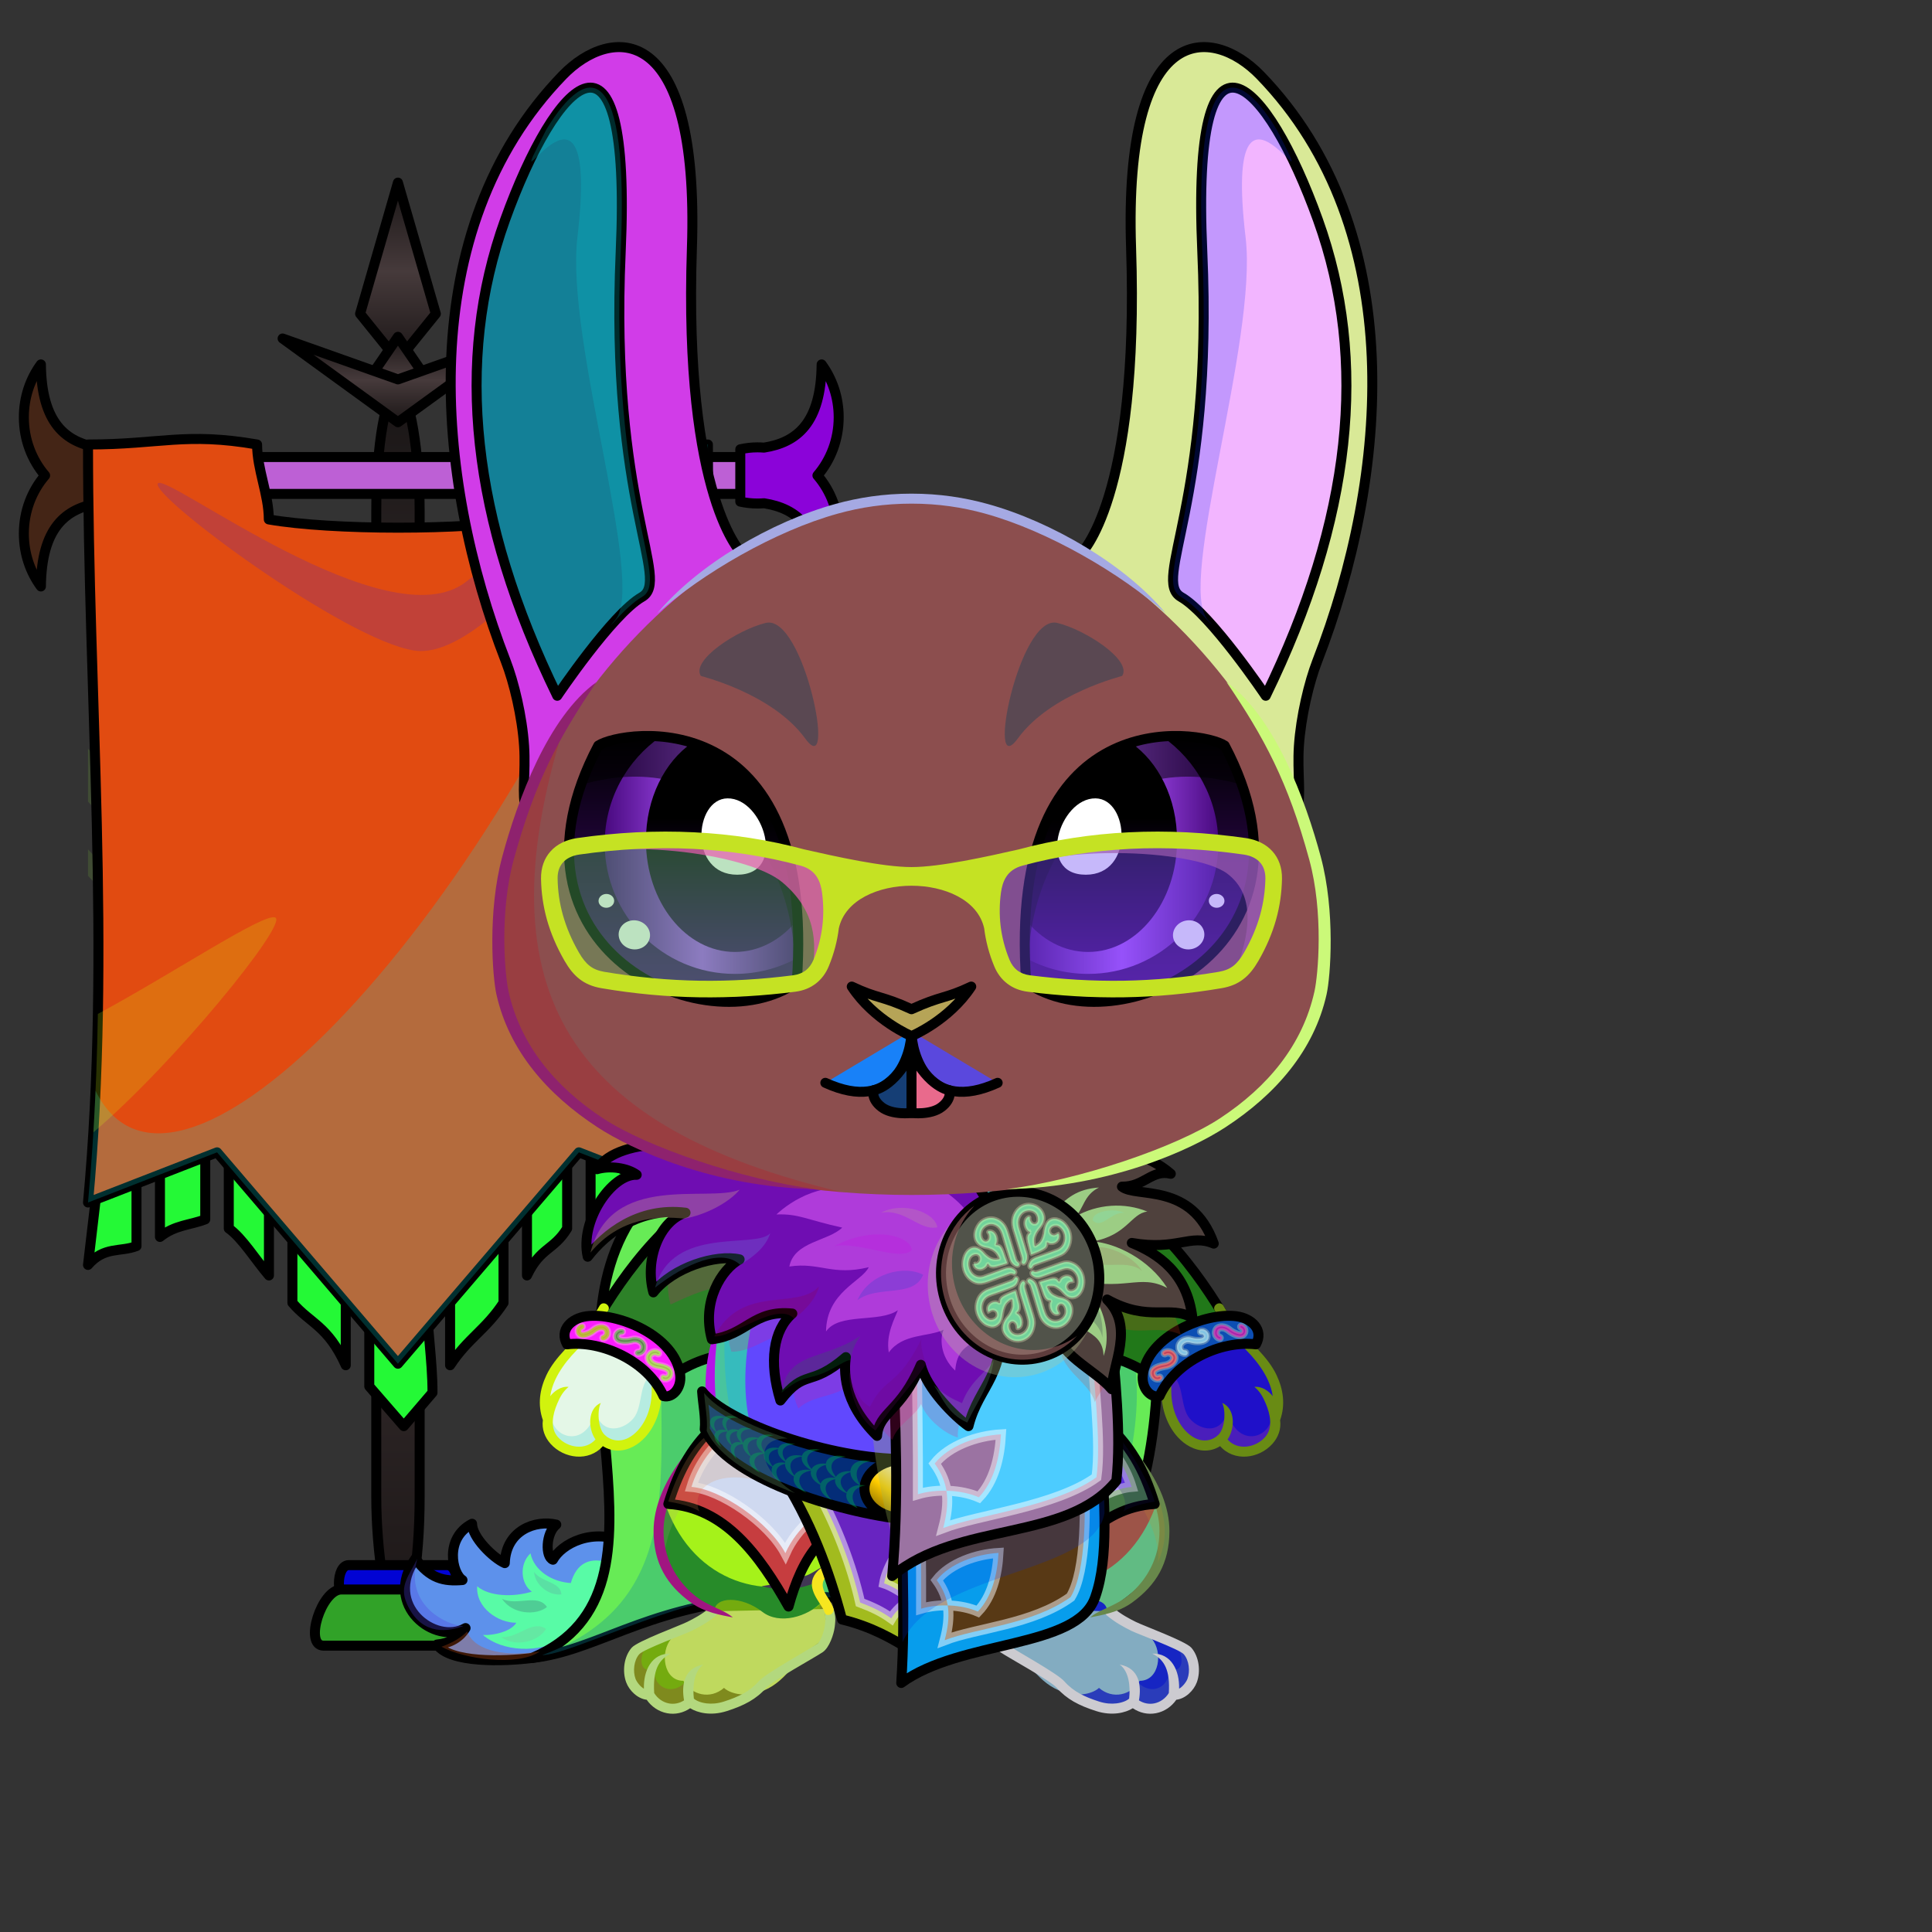 <svg xmlns="http://www.w3.org/2000/svg" xmlns:xlink="http://www.w3.org/1999/xlink" style="shape-rendering:geometricPrecision; text-rendering:geometricPrecision; image-rendering:optimizeQuality; fill-rule:evenodd; clip-rule:evenodd" version="1.1" viewBox="0 0 29000 29000" xml:space="preserve"><rect x="0" y="0" width="29000" height="29000" fill="#333333" stroke="none"/><defs><style type="text/css">.NecklaceMageBackfil5new {fill:url(#NecklaceMageBackid82new)}
.NecklaceMageBackfil3new {fill:black;fill-opacity:0.302}
.NecklaceMageBackfil7new {fill:#CCCCFF;fill-opacity:0.2}
.NecklaceMageBackfil4new {fill:url(#NecklaceMageBackid199new)}
.NecklaceMageBackstr0new {stroke:black;stroke-width:150;stroke-linecap:round;stroke-linejoin:round}
.NecklaceMageBackfil6new {fill:url(#NecklaceMageBackid8new)}
.BraceletMage-Mediumfil77new {fill:#966432;fill-opacity:0.302}
.BraceletMage-Mediumfil75new {fill:url(#BraceletMage-Mediumid25new)}
.BraceletMage-Mediumstr0new {stroke:black;stroke-width:150;stroke-linecap:round;stroke-linejoin:round}
.BraceletMage-Mediumfil76new {fill:none}
.BraceletMage-Mediumstr5new {stroke:#FFFFCC;stroke-width:50;stroke-opacity:0.302}
.BraceletMage-Mediumfil78new {fill:url(#BraceletMage-Mediumid147new)}
.NecklaceMage-Mediumfil14new {fill:black;fill-opacity:0.2}
.NecklaceMage-Mediumfil3new {fill:black;fill-opacity:0.302}
.NecklaceMage-Mediumfil309new {fill:url(#NecklaceMage-Mediumid283new)}
.NecklaceMage-Mediumfil311new {fill:url(#NecklaceMage-Mediumid7new)}
.NecklaceMage-Mediumfil7new {fill:#CCCCFF;fill-opacity:0.2}
.NecklaceMage-Mediumfil271new {fill:black;fill-opacity:0.502}
.NecklaceMage-Mediumfil77new {fill:#966432;fill-opacity:0.302}
.NecklaceMage-Mediumfil313new {fill:#0C0C24;fill-opacity:0.4}
.NecklaceMage-Mediumfil301new {fill:url(#NecklaceMage-Mediumid83new)}
.NecklaceMage-Mediumstr0new {stroke:black;stroke-width:150;stroke-linecap:round;stroke-linejoin:round}
.NecklaceMage-Mediumfil1new {fill:none}
.NecklaceMage-Mediumstr18new {stroke:white;stroke-width:150;stroke-opacity:0.502}
.NecklaceMage-Mediumfil302new {fill:url(#NecklaceMage-Mediumid142new)}
.NecklaceMage-Mediumfil303new {fill:url(#NecklaceMage-Mediumid581new)}
.NecklaceMage-Mediumfil304new {fill:url(#NecklaceMage-Mediumid167new)}
.NecklaceMage-Mediumfil305new {fill:url(#NecklaceMage-Mediumid122new)}
.NecklaceMage-Mediumstr6new {stroke:black;stroke-width:150}
.NecklaceMage-Mediumfil306new {fill:url(#NecklaceMage-Mediumid349new)}
.NecklaceMage-Mediumfil307new {fill:url(#NecklaceMage-Mediumid115new)}
.NecklaceMage-Mediumfil308new {fill:url(#NecklaceMage-Mediumid150new)}
.NecklaceMage-Mediumfil310new {fill:url(#NecklaceMage-Mediumid123new)}
.NecklaceMage-Mediumfil312new {fill:url(#NecklaceMage-Mediumid179new)}
.NecklaceMage-Mediumfil76new {fill:none}
.NecklaceMage-Mediumstr5new {stroke:#FFFFCC;stroke-width:50;stroke-opacity:0.302}
.HatGlasses-Mediumfil571new {fill:white;fill-opacity:0.4}
.HatGlasses-Mediumfil572new {fill:white;fill-opacity:0.702}
.HatGlasses-Mediumfil707new {fill:url(#HatGlasses-Mediumid680new);fill-rule:nonzero}
.AccessoryBannerDropfil55 {fill:url(#AccessoryBannerDropid30)}
.AccessoryBannerDropfil56 {fill:url(#AccessoryBannerDropid57)}
.AccessoryBannerDropfil57 {fill:url(#AccessoryBannerDropid56)}
.AccessoryBannerDropfil58 {fill:url(#AccessoryBannerDropid61);fill-opacity:0.2}
.AccessoryBannerDropfil17 {fill:black;fill-opacity:0.2}
.AccessoryBannerDropfil31 {fill:url(#AccessoryBannerDropid49)}
.AccessoryBannerDropstr0 {stroke:black;stroke-width:150;stroke-linecap:round;stroke-linejoin:round}
.AccessoryBannerDropfil19 {fill:url(#AccessoryBannerDropid17)}
.AccessoryBannerDropfil51 {fill:url(#AccessoryBannerDropid8)}
.AccessoryBannerDropfil52 {fill:url(#AccessoryBannerDropid2)}
.AccessoryBannerDropfil53 {fill:url(#AccessoryBannerDropid5)}
.AccessoryBannerDropfil33 {fill:url(#AccessoryBannerDropid37)}
.AccessoryBannerDropfil24 {fill:url(#AccessoryBannerDropid45)}
.AccessoryBannerDropfil54 {fill:url(#AccessoryBannerDropid55)}
.AccessoryBannerDropfil11 {fill:none}
.AccessoryBannerDropfil59 {fill:url(#AccessoryBannerDropid25)}
.AccessoryBannerDropstr1 {stroke:black;stroke-width:150}
.AccessoryBannerDropfil26 {fill:url(#AccessoryBannerDropid20)}
.HairBack-Rabbit0fil0 {fill:none}
    
.RightFoot-Rabbit0fil27 {fill:#f2ebf3}
    
.RightFoot-Rabbit0fil10 {fill:black;fill-opacity:0.2}
    
.RightFoot-Rabbit0fil0 {fill:none}
    
.RightFoot-Rabbit0fil28 {fill:black;fill-rule:nonzero}
    
.RightLeg-Rabbit0fil31 {fill:url(#RightLeg-Rabbit0id13)}
    
.RightLeg-Rabbit0fil27 {fill:#f2ebf3}
    
.RightLeg-Rabbit0fil28 {fill:black;fill-rule:nonzero}
    
.RightLeg-Rabbit0fil10 {fill:black;fill-opacity:0.2}
    
.LeftFoot-Rabbit0fil27 {fill:#f2ebf3}
    
.LeftFoot-Rabbit0fil10 {fill:black;fill-opacity:0.2}
    
.LeftFoot-Rabbit0fil0 {fill:none}
    
.LeftFoot-Rabbit0fil28 {fill:black;fill-rule:nonzero}
    
.LeftLeg-Rabbit0fil39 {fill:url(#LeftLeg-Rabbit0id6)}
    
.LeftLeg-Rabbit0fil27 {fill:#f2ebf3}
    
.LeftLeg-Rabbit0fil10 {fill:black;fill-opacity:0.2}
    
.LeftLeg-Rabbit0fil28 {fill:black;fill-rule:nonzero}
    
.RightHand-Rabbit0fil46 {fill:url(#RightHand-Rabbit0id27)}
    
.RightHand-Rabbit0fil10 {fill:black;fill-opacity:0.2}
    
.RightHand-Rabbit0fil0 {fill:none}
    
.RightHand-Rabbit0str0 {stroke:black;stroke-width:150;stroke-linecap:round;stroke-linejoin:round;stroke-miterlimit:22.926}
    
.RightPaw-Rabbit0fil27 {fill:#f2ebf3}
    
.RightPaw-Rabbit0fil10 {fill:black;fill-opacity:0.2}
    
.RightPaw-Rabbit0fil28 {fill:black;fill-rule:nonzero}
    
.LeftHand-Rabbit0fil52 {fill:url(#LeftHand-Rabbit0id173)}
    
.LeftHand-Rabbit0fil10 {fill:black;fill-opacity:0.2}
    
.LeftHand-Rabbit0fil0 {fill:none}
    
.LeftHand-Rabbit0str0 {stroke:black;stroke-width:150;stroke-linecap:round;stroke-linejoin:round;stroke-miterlimit:22.926}
    
.Body-Rabbit0fil58 {fill:url(#Body-Rabbit0id42)}
    
.Body-Rabbit0fil10 {fill:black;fill-opacity:0.2}
    
.Body-Rabbit0fil28 {fill:black;fill-rule:nonzero}
    
.Body-Rabbit0fil59 {fill:url(#Body-Rabbit0id23)}
    
.LeftPaw-Rabbit0fil27 {fill:#f2ebf3}
    
.LeftPaw-Rabbit0fil10 {fill:black;fill-opacity:0.2}
    
.LeftPaw-Rabbit0fil28 {fill:black;fill-rule:nonzero}
    
.Ears-Rabbit0fil66 {fill:url(#Ears-Rabbit0id54)}
    
.Ears-Rabbit0str0 {stroke:black;stroke-width:150;stroke-linecap:round;stroke-linejoin:round;stroke-miterlimit:22.926}
    
.Ears-Rabbit0fil67 {fill:url(#Ears-Rabbit0id46)}
    
.Ears-Rabbit0fil68 {fill:url(#Ears-Rabbit0id198)}
    
.Ears-Rabbit0fil0 {fill:none}
    
.Ears-Rabbit0fil10 {fill:black;fill-opacity:0.2}
    
.Ears-Rabbit0fil69 {fill:url(#Ears-Rabbit0id55)}
    
.Ears-Rabbit0fil70 {fill:url(#Ears-Rabbit0id50)}
    
.Ears-Rabbit0fil71 {fill:url(#Ears-Rabbit0id199)}
    
.Head-Rabbit0fil168 {fill:url(#Head-Rabbit0id47)}
    
.Head-Rabbit0fil10 {fill:black;fill-opacity:0.2}
    
.Head-Rabbit0fil28 {fill:black;fill-rule:nonzero}
    
.Mouth-Rabbit0fil0 {fill:none}
    
.Mouth-Rabbit0str0 {stroke:black;stroke-width:150;stroke-linecap:round;stroke-linejoin:round;stroke-miterlimit:22.926}
    
.Mouth-Rabbit0fil186 {fill:url(#Mouth-Rabbit0id82)}
    
.Mouth-Rabbit0fil187 {fill:url(#Mouth-Rabbit0id88)}
    
.EyesClosed-Rabbit0fil207 {fill:#715a66}
    
.EyesClosed-Rabbit0fil10 {fill:black;fill-opacity:0.2}
    
.EyesClosed-Rabbit0fil63 {fill:black;fill-rule:nonzero;fill-opacity:0.2}
    
.EyesClosed-Rabbit0fil28 {fill:black;fill-rule:nonzero}
    
.Eyes-Rabbit0fil208 {fill:url(#Eyes-Rabbit0id41)}
    
.Eyes-Rabbit0fil209 {fill:url(#Eyes-Rabbit0id100)}
    
.Eyes-Rabbit0fil210 {fill:url(#Eyes-Rabbit0id286)}
    
.Eyes-Rabbit0fil0 {fill:none}
    
.Eyes-Rabbit0str0 {stroke:black;stroke-width:150;stroke-linecap:round;stroke-linejoin:round;stroke-miterlimit:22.926}
    
.Eyes-Rabbit0fil189 {fill:black;fill-opacity:0.502}
    
.Eyes-Rabbit0fil211 {fill:white}
    
.Eyes-Rabbit0fil212 {fill:url(#Eyes-Rabbit0id44)}
    
.Eyes-Rabbit0fil213 {fill:url(#Eyes-Rabbit0id101)}
    
.Eyes-Rabbit0fil214 {fill:url(#Eyes-Rabbit0id270)}
    
.Moustache-Rabbit0fil0 {fill:none}
    
.Nose-Rabbit0fil320 {fill:url(#Nose-Rabbit0id300)}
    
.Nose-Rabbit0str0 {stroke:black;stroke-width:150;stroke-linecap:round;stroke-linejoin:round;stroke-miterlimit:22.926}
    
.Hair-Rabbit0fil0 {fill:none}
    
</style><linearGradient gradientUnits="userSpaceOnUse" id="NecklaceMageBackid82new" x1="9138.33" x2="7228.49" y1="24191.8" y2="23873.5">
   <stop offset="0" style="stop-opacity:1; stop-color:#38445E"/>
   <stop offset="1" style="stop-opacity:1; stop-color:#8494BA"/>
  </linearGradient><linearGradient gradientUnits="userSpaceOnUse" id="NecklaceMageBackid199new" x1="9981.32" x2="6270.1" y1="24203.6" y2="23585">
   <stop offset="0" style="stop-opacity:1; stop-color:#242B3A"/>
   <stop offset="1" style="stop-opacity:1; stop-color:#7F8FB3"/>
  </linearGradient><linearGradient gradientUnits="userSpaceOnUse" id="NecklaceMageBackid8new" x1="12678.5" x2="12678.5" y1="16693.3" y2="24887.1">
   <stop offset="0" style="stop-opacity:1; stop-color:black"/>
   <stop offset="0.4" style="stop-opacity:1; stop-color:black"/>
   <stop offset="1" style="stop-opacity:1; stop-color:#5D6F96"/>
  </linearGradient><linearGradient gradientUnits="userSpaceOnUse" id="BraceletMage-Mediumid25new" x1="8623.82" x2="10061.7" y1="20020.4" y2="20690.9">
   <stop offset="0" style="stop-opacity:1; stop-color:#966600"/>
   <stop offset="0.251" style="stop-opacity:1; stop-color:#FFCC00"/>
   <stop offset="0.569" style="stop-opacity:1; stop-color:#FFFBED"/>
   <stop offset="0.8" style="stop-opacity:1; stop-color:#FCC626"/>
   <stop offset="1" style="stop-opacity:1; stop-color:#8B5C12"/>
  </linearGradient><linearGradient gradientUnits="userSpaceOnUse" id="BraceletMage-Mediumid147new" x1="17302.2" x2="18740.1" xlink:href="#BraceletMage-Mediumid25new" y1="20020.4" y2="20690.9">
  </linearGradient><linearGradient gradientUnits="userSpaceOnUse" id="NecklaceMage-Mediumid283new" x1="13372.4" x2="13372.4" y1="17499.9" y2="20573.2">
   <stop offset="0" style="stop-opacity:1; stop-color:#0D0F15"/>
   <stop offset="1" style="stop-opacity:1; stop-color:#6A7A9E"/>
  </linearGradient><linearGradient gradientUnits="userSpaceOnUse" id="NecklaceMage-Mediumid7new" x1="16350.7" x2="16350.7" y1="17825" y2="20353.8">
   <stop offset="0" style="stop-opacity:1; stop-color:#1B202E"/>
   <stop offset="1" style="stop-opacity:1; stop-color:#6A7BA1"/>
  </linearGradient><linearGradient gradientUnits="userSpaceOnUse" id="NecklaceMage-Mediumid83new" x1="15714.6" x2="15714.6" y1="21355.3" y2="24114.8">
   <stop offset="0" style="stop-opacity:1; stop-color:#5490CC"/>
   <stop offset="1" style="stop-opacity:1; stop-color:#CCE4FF"/>
  </linearGradient><linearGradient gradientUnits="userSpaceOnUse" id="NecklaceMage-Mediumid142new" x1="11649.3" x2="11649.3" xlink:href="#NecklaceMage-Mediumid83new" y1="21355.3" y2="24114.8">
  </linearGradient><linearGradient gradientUnits="objectBoundingBox" id="NecklaceMage-Mediumid581new" x1="50%" x2="50%" xlink:href="#NecklaceMage-Mediumid83new" y1="0%" y2="100%">
  </linearGradient><linearGradient gradientUnits="userSpaceOnUse" id="NecklaceMage-Mediumid167new" x1="10538.8" x2="13618.8" y1="21849.8" y2="21849.8">
   <stop offset="0" style="stop-opacity:1; stop-color:#223959"/>
   <stop offset="0.631" style="stop-opacity:1; stop-color:#335D8E"/>
   <stop offset="1" style="stop-opacity:1; stop-color:#224063"/>
  </linearGradient><linearGradient gradientUnits="userSpaceOnUse" id="NecklaceMage-Mediumid122new" x1="13281.1" x2="13840.4" y1="22733.9" y2="21962.3">
   <stop offset="0" style="stop-opacity:1; stop-color:#967800"/>
   <stop offset="0.349" style="stop-opacity:1; stop-color:#FFCC00"/>
   <stop offset="0.788" style="stop-opacity:1; stop-color:#FFFBED"/>
   <stop offset="1" style="stop-opacity:1; stop-color:#FFEDA3"/>
  </linearGradient><linearGradient gradientUnits="objectBoundingBox" id="NecklaceMage-Mediumid349new" x1="50%" x2="50%" xlink:href="#NecklaceMage-Mediumid83new" y1="0%" y2="100%">
  </linearGradient><linearGradient gradientUnits="objectBoundingBox" id="NecklaceMage-Mediumid115new" x1="50%" x2="50%" xlink:href="#NecklaceMage-Mediumid83new" y1="0%" y2="100%">
  </linearGradient><linearGradient gradientUnits="userSpaceOnUse" id="NecklaceMage-Mediumid150new" x1="11914" x2="11914" xlink:href="#NecklaceMage-Mediumid123new" y1="17167" y2="21553.1">
  </linearGradient><linearGradient gradientUnits="userSpaceOnUse" id="NecklaceMage-Mediumid179new" x1="14999.5" x2="15626" xlink:href="#NecklaceMage-Mediumid122new" y1="20354.4" y2="17943.7">
  </linearGradient><linearGradient gradientUnits="userSpaceOnUse" id="HatGlasses-Mediumid680new" x1="11522.6" x2="15841.3" y1="16145.3" y2="11308.4">
   <stop offset="0" style="stop-opacity:1; stop-color:#01013B"/>
   <stop offset="1" style="stop-opacity:1; stop-color:#000094"/>
  </linearGradient><linearGradient gradientUnits="userSpaceOnUse" id="AccessoryBannerDropid30" x1="6090.82" x2="6090.82" y1="20470.1" y2="6588.77">
   <stop offset="0" style="stop-opacity:1; stop-color:#F1D542"/>
   <stop offset="0.522" style="stop-opacity:1; stop-color:#E6C14A"/>
   <stop offset="1" style="stop-opacity:1; stop-color:#A86D2B"/>
  </linearGradient><radialGradient cx="6017.42" cy="17982" fx="6017.42" fy="17982" gradientTransform="matrix(3.04948E-017 -0.498 1 6.12325E-017 -11965 20979)" gradientUnits="userSpaceOnUse" id="AccessoryBannerDropid57" r="5331.21" xlink:href="#AccessoryBannerDropid56">
  </radialGradient><radialGradient cx="5973.37" cy="14016.3" fx="5973.37" fy="14016.3" gradientTransform="matrix(3.65686E-017 -0.597 1 6.12324E-017 -8043 17584)" gradientUnits="userSpaceOnUse" id="AccessoryBannerDropid61" r="4652.27" xlink:href="#AccessoryBannerDropid56">
  </radialGradient><linearGradient gradientUnits="objectBoundingBox" id="AccessoryBannerDropid49" x1="50%" x2="50%" xlink:href="#AccessoryBannerDropid0" y1="100%" y2="0%">
  </linearGradient><linearGradient gradientUnits="objectBoundingBox" id="AccessoryBannerDropid17" x1="0%" x2="100%" xlink:href="#AccessoryBannerDropid0" y1="49.999%" y2="49.999%">
  </linearGradient><linearGradient gradientUnits="userSpaceOnUse" id="AccessoryBannerDropid8" x1="5973.37" x2="5973.37" xlink:href="#AccessoryBannerDropid0" y1="5414.05" y2="2741.05">
  </linearGradient><linearGradient gradientUnits="userSpaceOnUse" id="AccessoryBannerDropid2" x1="5973.37" x2="5973.37" xlink:href="#AccessoryBannerDropid0" y1="5055.52" y2="6213.29">
  </linearGradient><linearGradient gradientUnits="userSpaceOnUse" id="AccessoryBannerDropid5" x1="5973.37" x2="5973.37" xlink:href="#AccessoryBannerDropid0" y1="6337.67" y2="5080.75">
  </linearGradient><linearGradient gradientUnits="objectBoundingBox" id="AccessoryBannerDropid37" x1="50%" x2="50%" xlink:href="#AccessoryBannerDropid0" y1="100%" y2="0%">
  </linearGradient><linearGradient gradientUnits="objectBoundingBox" id="AccessoryBannerDropid45" x1="50%" x2="50%" xlink:href="#AccessoryBannerDropid0" y1="100%" y2="0%">
  </linearGradient><radialGradient cx="5973.37" cy="19105.3" fx="5973.37" fy="19105.3" gradientTransform="matrix(2.84804E-017 -0.465 1 6.12325E-017 -13132 21884)" gradientUnits="userSpaceOnUse" id="AccessoryBannerDropid55" r="5281.21">
   <stop offset="0" style="stop-opacity:1; stop-color:#817473"/>
   <stop offset="1" style="stop-opacity:1; stop-color:#D6CFC9"/>
  </radialGradient><linearGradient gradientUnits="userSpaceOnUse" id="AccessoryBannerDropid25" x1="5087.28" x2="6859.46" xlink:href="#AccessoryBannerDropid0" y1="23766.1" y2="23766.1">
  </linearGradient><linearGradient gradientUnits="objectBoundingBox" id="AccessoryBannerDropid20" x1="0%" x2="100%" xlink:href="#AccessoryBannerDropid0" y1="50%" y2="50%">
  </linearGradient><linearGradient gradientUnits="objectBoundingBox" id="RightLeg-Rabbit0id13" x1="50%" x2="50%" xlink:href="#RightLeg-Rabbit0id6" y1="105.828%" y2="0%">
  </linearGradient><linearGradient gradientUnits="objectBoundingBox" id="LeftLeg-Rabbit0id6" x1="50%" x2="50%" y1="105.828%" y2="0%">
   <stop offset="0" style="stop-opacity:1; stop-color:#dedede"/>
   <stop offset="0.439" style="stop-opacity:1; stop-color:#dedede"/>
   <stop offset="1" style="stop-opacity:1; stop-color:#c5b9c0"/>
  </linearGradient><linearGradient gradientUnits="objectBoundingBox" id="RightHand-Rabbit0id27" x1="34.059%" x2="65.941%" xlink:href="#RightHand-Rabbit0id26" y1="2.366%" y2="97.634%">
  </linearGradient><linearGradient gradientUnits="objectBoundingBox" id="LeftHand-Rabbit0id173" x1="73.727%" x2="26.114%" xlink:href="#LeftHand-Rabbit0id26" y1="4.016%" y2="96.235%">
  </linearGradient><linearGradient gradientUnits="objectBoundingBox" id="Body-Rabbit0id42" x1="50%" x2="50%" y1="2.16557e-14%" y2="100%">
   <stop offset="0" style="stop-opacity:1; stop-color:#9e8d97"/>
   <stop offset="0.031" style="stop-opacity:1; stop-color:#9e8d97"/>
   <stop offset="0.529" style="stop-opacity:1; stop-color:#c5b9c0"/>
   <stop offset="1" style="stop-opacity:1; stop-color:#dedede"/>
  </linearGradient><linearGradient gradientUnits="userSpaceOnUse" id="Body-Rabbit0id23" x1="13681.92" x2="13681.92" y1="22974.87" y2="18143.76">
   <stop offset="0" style="stop-opacity:1; stop-color:#f2ebf3"/>
   <stop offset="0.659" style="stop-opacity:1; stop-color:#f2ebf3"/>
   <stop offset="1" style="stop-opacity:1; stop-color:#e3d3e6"/>
  </linearGradient><linearGradient gradientUnits="userSpaceOnUse" id="Ears-Rabbit0id54" x1="6616.76" x2="11293.5" y1="6006.37" y2="6832.15">
   <stop offset="0" style="stop-opacity:1; stop-color:#f2ebf3"/>
   <stop offset="1" style="stop-opacity:1; stop-color:#e3d3e6"/>
  </linearGradient><linearGradient gradientUnits="objectBoundingBox" id="Ears-Rabbit0id46" x1="0%" x2="106.507%" xlink:href="#Ears-Rabbit0id43" y1="47.279%" y2="52.721%">
  </linearGradient><linearGradient gradientUnits="objectBoundingBox" id="Ears-Rabbit0id198" x1="0%" x2="121.58%" y1="47.672%" y2="52.611%">
   <stop offset="0" style="stop-opacity:1; stop-color:#DFAEAC"/>
   <stop offset="1" style="stop-opacity:1; stop-color:#AD7272"/>
  </linearGradient><linearGradient gradientUnits="userSpaceOnUse" id="Ears-Rabbit0id55" x1="20747.12" x2="16070.38" xlink:href="#Ears-Rabbit0id54" y1="6006.37" y2="6832.15">
  </linearGradient><linearGradient gradientUnits="userSpaceOnUse" id="Ears-Rabbit0id50" x1="20389.93" x2="17449.13" xlink:href="#Ears-Rabbit0id43" y1="5631.1" y2="6127.88">
  </linearGradient><linearGradient gradientUnits="userSpaceOnUse" id="Ears-Rabbit0id199" x1="19507.15" x2="17223.39" xlink:href="#Ears-Rabbit0id198" y1="6105.27" y2="6443.58">
  </linearGradient><linearGradient gradientUnits="objectBoundingBox" id="Head-Rabbit0id47" x1="50%" x2="50%" xlink:href="#Head-Rabbit0id39" y1="100%" y2="0%">
  </linearGradient><linearGradient gradientUnits="userSpaceOnUse" id="Mouth-Rabbit0id82" x1="13394.97" x2="13394.97" xlink:href="#Mouth-Rabbit0id81" y1="15799.54" y2="16710.95">
  </linearGradient><linearGradient gradientUnits="userSpaceOnUse" id="Mouth-Rabbit0id88" x1="13968.9" x2="13968.9" xlink:href="#Mouth-Rabbit0id81" y1="15799.54" y2="16710.95">
  </linearGradient><linearGradient gradientUnits="userSpaceOnUse" id="Eyes-Rabbit0id41" x1="17102.45" x2="17102.45" y1="15038.45" y2="11047.09">
   <stop offset="0" style="stop-opacity:1; stop-color:#490a80"/>
   <stop offset="1" style="stop-opacity:1; stop-color:black"/>
  </linearGradient><linearGradient gradientUnits="userSpaceOnUse" id="Eyes-Rabbit0id100" x1="15382.04" x2="18287.3" xlink:href="#Eyes-Rabbit0id85" y1="12837.5" y2="12837.5">
  </linearGradient><linearGradient gradientUnits="userSpaceOnUse" id="Eyes-Rabbit0id286" x1="16332.51" x2="16332.51" xlink:href="#Eyes-Rabbit0id84" y1="10943.71" y2="14289.17">
  </linearGradient><linearGradient gradientUnits="userSpaceOnUse" id="Eyes-Rabbit0id44" x1="10261.43" x2="10261.43" xlink:href="#Eyes-Rabbit0id41" y1="15038.45" y2="11047.09">
  </linearGradient><linearGradient gradientUnits="userSpaceOnUse" id="Eyes-Rabbit0id101" x1="9076.59" x2="11981.85" xlink:href="#Eyes-Rabbit0id85" y1="12837.5" y2="12837.5">
  </linearGradient><linearGradient gradientUnits="userSpaceOnUse" id="Eyes-Rabbit0id270" x1="10637.39" x2="10637.39" xlink:href="#Eyes-Rabbit0id84" y1="10943.71" y2="14289.17">
  </linearGradient><linearGradient gradientUnits="userSpaceOnUse" id="Nose-Rabbit0id300" x1="12846.46" x2="12948.19" y1="14801.53" y2="15641.16">
   <stop offset="0" style="stop-opacity:1; stop-color:#FFCCCC"/>
   <stop offset="1" style="stop-opacity:1; stop-color:#DB9092"/>
  </linearGradient><linearGradient gradientUnits="userSpaceOnUse" id="NecklaceMage-Mediumid123new" x1="16670.4" x2="16670.4" y1="17240" y2="20852.7">
   <stop offset="0" style="stop-opacity:1; stop-color:black"/>
   <stop offset="1" style="stop-opacity:1; stop-color:#6D7B9C"/>
  </linearGradient><radialGradient cx="5973.37" cy="10795.1" fx="5973.37" fy="10795.1" gradientTransform="matrix(5.10109E-017 -0.833 1 6.12324E-017 -4822 15771)" gradientUnits="userSpaceOnUse" id="AccessoryBannerDropid56" r="5281.21">
   <stop offset="0" style="stop-opacity:1; stop-color:#4D191C"/>
   <stop offset="1" style="stop-opacity:1; stop-color:#7F2A2E"/>
  </radialGradient><linearGradient gradientUnits="userSpaceOnUse" id="AccessoryBannerDropid0" x1="5973.37" x2="5973.37" y1="5158.24" y2="6316.01">
   <stop offset="0" style="stop-opacity:1; stop-color:#1C1717"/>
   <stop offset="0.502" style="stop-opacity:1; stop-color:#463A3B"/>
   <stop offset="1" style="stop-opacity:1; stop-color:#1A1616"/>
  </linearGradient><linearGradient gradientUnits="objectBoundingBox" id="RightLeg-Rabbit0id6" x1="50%" x2="50%" y1="105.828%" y2="0%">
   <stop offset="0" style="stop-opacity:1; stop-color:#dedede"/>
   <stop offset="0.439" style="stop-opacity:1; stop-color:#dedede"/>
   <stop offset="1" style="stop-opacity:1; stop-color:#c5b9c0"/>
  </linearGradient><linearGradient gradientUnits="userSpaceOnUse" id="RightHand-Rabbit0id26" x1="16087.42" x2="17274.71" y1="17785.04" y2="20860.85">
   <stop offset="0" style="stop-opacity:1; stop-color:#9e8d97"/>
   <stop offset="0.878" style="stop-opacity:1; stop-color:#c5b9c0"/>
   <stop offset="1" style="stop-opacity:1; stop-color:#c5b9c0"/>
  </linearGradient><linearGradient gradientUnits="userSpaceOnUse" id="LeftHand-Rabbit0id26" x1="16087.42" x2="17274.71" y1="17785.04" y2="20860.85">
   <stop offset="0" style="stop-opacity:1; stop-color:#9e8d97"/>
   <stop offset="0.878" style="stop-opacity:1; stop-color:#c5b9c0"/>
   <stop offset="1" style="stop-opacity:1; stop-color:#c5b9c0"/>
  </linearGradient><linearGradient gradientUnits="userSpaceOnUse" id="Ears-Rabbit0id43" x1="20439.04" x2="17328.61" y1="5146.97" y2="5706.05">
   <stop offset="0" style="stop-opacity:1; stop-color:#F5E2E2"/>
   <stop offset="0.671" style="stop-opacity:1; stop-color:#DDC0C0"/>
   <stop offset="1" style="stop-opacity:1; stop-color:#C49D9D"/>
  </linearGradient><linearGradient gradientUnits="userSpaceOnUse" id="Head-Rabbit0id39" x1="13686.09" x2="13686.08" y1="17936.72" y2="7484.8">
   <stop offset="0" style="stop-opacity:1; stop-color:#9e8d97"/>
   <stop offset="0.4" style="stop-opacity:1; stop-color:#c5b9c0"/>
   <stop offset="1" style="stop-opacity:1; stop-color:#dedede"/>
  </linearGradient><linearGradient gradientUnits="userSpaceOnUse" id="Mouth-Rabbit0id81" x1="13402.39" x2="13402.39" y1="15588.37" y2="16582.43">
   <stop offset="0" style="stop-opacity:1; stop-color:#D6D6D6"/>
   <stop offset="0.6" style="stop-opacity:1; stop-color:white"/>
   <stop offset="1" style="stop-opacity:1; stop-color:#f2ebf3"/>
  </linearGradient><linearGradient gradientUnits="userSpaceOnUse" id="Eyes-Rabbit0id85" x1="8896.68" x2="12138.14" y1="13030.37" y2="13030.37">
   <stop offset="0" style="stop-opacity:1; stop-color:#490a80"/>
   <stop offset="0.502" style="stop-opacity:1; stop-color:#af54ff"/>
   <stop offset="1" style="stop-opacity:1; stop-color:#490a80"/>
  </linearGradient><linearGradient gradientUnits="userSpaceOnUse" id="Eyes-Rabbit0id84" x1="16563.56" x2="16563.56" y1="11311.33" y2="14277.21">
   <stop offset="0" style="stop-opacity:1; stop-color:black"/>
   <stop offset="0.4" style="stop-opacity:1; stop-color:black"/>
   <stop offset="1" style="stop-opacity:1; stop-color:#380366"/>
  </linearGradient></defs><g id="AccessoryBannerDrop">
  <g>
   <g id="_3081457729776">
    <rect class="AccessoryBannerDropfil31 AccessoryBannerDropstr0" height="18430" rx="326" ry="1812" width="651" x="5648" y="5852"/>
    <path class="AccessoryBannerDropfil19 AccessoryBannerDropstr0" d="M782 7137l0 0c0,152 125,277 277,277l10129 0c152,0 277,-125 277,-277l0 0c0,-153 -125,-277 -277,-277l-10129 0c-152,0 -277,124 -277,277z" style="fill:#bd60d5"/>
    <polygon class="AccessoryBannerDropfil51 AccessoryBannerDropstr0" points="5973,5414 5405,4710 5973,2741 6542,4710 "/>
    <polygon class="AccessoryBannerDropfil52 AccessoryBannerDropstr0" points="5973,5056 6496,5819 5973,6213 5451,5819 "/>
    <polygon class="AccessoryBannerDropfil53 AccessoryBannerDropstr0" points="5973,6338 7705,5081 5973,5695 4242,5081 "/>
    <path class="AccessoryBannerDropfil33 AccessoryBannerDropstr0" d="M1578 6715c88,0 174,10 256,29l0 786c-82,18 -168,28 -256,28 -33,0 -66,-1 -99,-4 -495,78 -856,369 -865,1249 -161,-219 -256,-494 -256,-793 0,-337 121,-643 319,-873 -198,-231 -319,-537 -319,-874 0,-299 95,-574 256,-793 9,880 370,1171 865,1249 33,-3 66,-4 99,-4z" style="fill:#442516"/>
    <path class="AccessoryBannerDropfil24 AccessoryBannerDropstr0" d="M11368 6715c-88,0 -173,10 -256,29l0 786c83,18 168,28 256,28 34,0 67,-1 100,-4 494,78 856,369 865,1249 160,-219 256,-494 256,-793 0,-337 -121,-643 -319,-873 198,-231 319,-537 319,-874 0,-299 -96,-574 -256,-793 -9,880 -371,1171 -865,1249 -33,-3 -66,-4 -100,-4z" style="fill:#8b03d9"/>
   </g>
   <g id="_3081457790480">
   <animateTransform additive="sum" attributeName="transform" dur="5" repeatCount="indefinite" type="rotate" values="0;0.5;0;-0.5;0"/>
    <path class="AccessoryBannerDropfil54 AccessoryBannerDropstr0" d="M6061 21407c144,-167 288,-335 431,-503 0,-500 -88,-999 -88,-1499 -144,167 -287,335 -431,503 -143,-168 -287,-336 -430,-503 0,500 0,906 0,1405 143,168 375,430 518,597zm-871 -914c-267,-594 -534,-625 -801,-937 0,-500 0,-999 0,-1499 267,312 534,624 801,936 0,500 0,1000 0,1500zm-1153 -1348c-201,-235 -402,-564 -603,-705 0,-500 0,-1000 0,-1499 201,234 402,469 603,704 0,500 0,1000 0,1500zm-956 -842c-226,88 -453,82 -680,264 0,-500 0,-1000 0,-1499 227,-88 454,-177 680,-265 0,500 0,1000 0,1500zm-1032 401c-243,94 -485,1 -728,283 59,-500 118,-1000 176,-1499 184,-95 368,-189 552,-283 0,499 0,999 0,1499zm4707 1789c267,-406 535,-531 802,-937 0,-500 0,-999 0,-1499 -267,312 -535,624 -802,936 0,500 0,1000 0,1500zm1154 -1348c201,-423 402,-376 603,-705 0,-500 0,-1000 0,-1499 -201,234 -402,469 -603,704 0,500 0,1000 0,1500zm955 -842c227,-100 454,176 680,264 0,-500 0,-1000 0,-1499 -226,-88 -453,-177 -680,-265 0,500 0,1000 0,1500zm1033 401c242,1 485,282 728,283 -59,-500 -118,-1000 -177,-1499 -183,-95 -367,-189 -551,-283 0,499 0,999 0,1499z" style="fill:#24f936"/>
    <path class="AccessoryBannerDropfil55" d="M5973 20470c-905,-1058 -1810,-2115 -2715,-3173 -646,251 -1291,502 -1937,753 352,-3793 0,-7585 0,-11378 1081,0 1457,-187 2538,0 0,375 176,750 176,1125 940,164 2937,166 3876,0 0,-375 177,-750 177,-1125 1080,-187 1457,0 2538,0 0,3793 528,7585 0,11378 -646,-251 -1291,-502 -1937,-753 -905,1058 -1810,2115 -2716,3173z" style="fill:#2cf3a4"/>
    <path class="AccessoryBannerDropfil56" d="M10626 18050l0 -562 -1937 -941 -2716 2986 -2715 -2986 -1937 941 0 562 1937 -753 2715 3173 2716 -3173 1937 753zm-3730 -405l-923 -981 -922 981 922 951 923 -951zm-2004 -163l1004 -1067 77 -83 78 83 1003 1067 148 -152 -1229 -1306 -1228 1306 147 152zm-400 -412l1357 -1444 124 -132 125 132 1357 1444 1234 -1272 2025 1034 0 374 -2025 -1033 -2716 2798 -2715 -2798 -1849 940 0 -375 1849 -940 1234 1272z" style="fill:#9b4e4c"/>
    <path class="AccessoryBannerDropfil57" d="M5150 12083l574 611 498 0 575 -611 0 -530 -575 -611 -498 0 -574 611 0 530zm-3790 -5411l3151 3352 1063 -1131c110,-117 255,-175 399,-175 145,0 290,58 400,175l1063 1131 3150 -3352 40 0 0 621 -2879 3062 539 573 2340 -2489 0 398 -2153 2290 250 266c110,117 165,271 165,425 0,154 -55,308 -165,425l-2350 2500c-110,117 -255,175 -400,175 -144,0 -289,-58 -399,-175l-2350 -2500c-110,-117 -165,-271 -165,-425 0,-154 55,-308 165,-425l250 -266 -2153 -2290 0 -398 2340 2489 539 -573 -2879 -3062 0 -621 39 0zm2113 5306l2350 2500c41,43 96,65 150,65 55,0 109,-22 151,-65l2350 -2500c41,-44 61,-102 61,-160 0,-58 -20,-116 -61,-160l-2350 -2500c-42,-44 -96,-66 -151,-66 -54,0 -109,22 -150,66l-2350 2500c-41,44 -62,102 -62,160 0,58 21,116 62,160zm856 469l1053 1120 225 -753c3,-11 9,-21 16,-29l-559 -594c-7,7 -16,13 -27,17l-708 239zm1406 388c0,7 -1,14 -3,21l-229 767 941 0 -230 -767c-2,-7 -3,-14 -3,-21l-476 0zm589 -50c7,8 13,18 16,29l225 753 1053 -1120 -709 -239c-10,-4 -19,-10 -26,-17l-559 594zm605 -714c7,0 13,1 20,3l721 244 0 -1000 -721 243c-7,3 -13,4 -20,4l0 506zm-46 -626c7,-7 16,-13 26,-17l709 -239 -1053 -1121 -225 754c-3,11 -9,21 -16,29l559 594zm-672 -644c0,-7 1,-14 3,-21l230 -767 -941 0 229 767c2,7 3,14 3,21l476 0zm-588 50c-7,-8 -13,-18 -16,-29l-225 -754 -1053 1121 708 239c11,4 20,10 27,17l559 -594zm-605 714c-7,0 -14,-1 -20,-4l-721 -243 0 1000 721 -244c6,-2 13,-3 20,-3l0 -506z" style="fill:#c69136"/>
    <path class="AccessoryBannerDropfil58" d="M6299 15840l4327 -4602 0 795 -3953 4205 -374 -398zm-1025 398l-3953 -4205 0 -795 4327 4602 -374 398zm-3953 -3092l0 -397 3616 3847 -186 199 -3430 -3649zm5688 3450l3617 -3847 0 397 -3430 3649 -187 -199z" style="fill:#76b03a"/>
    <path class="AccessoryBannerDropfil11 AccessoryBannerDropstr0" d="M5973 20470c-905,-1058 -1810,-2115 -2715,-3173 -646,251 -1291,502 -1937,753 352,-3793 0,-7585 0,-11378 1081,0 1457,-187 2538,0 0,375 176,750 176,1125 940,164 2937,166 3876,0 0,-375 177,-750 177,-1125 1080,-187 1457,0 2538,0 0,3793 528,7585 0,11378 -646,-251 -1291,-502 -1937,-753 -905,1058 -1810,2115 -2716,3173z" style="fill:#e14b11"/>
    <path class="AccessoryBannerDropfil17" d="M1434 16373c1313,2669 6699,-3503 8584,-9718 198,10 399,17 608,17 0,3793 528,7585 0,11378 -646,-251 -1291,-502 -1937,-753 -905,1058 -1810,2115 -2716,3173 -905,-1058 -1810,-2115 -2715,-3173 -646,251 -1291,502 -1937,753 52,-559 89,-1118 113,-1677z" style="fill:#00eeec"/>
    <path class="AccessoryBannerDropfil17" d="M1469 15219c1149,-619 2511,-1534 2666,-1445 178,103 -1514,2184 -2733,3223 36,-592 57,-1185 67,-1778z" style="fill:#d4fa0e"/>
    <path class="AccessoryBannerDropfil17" d="M2369 7257c116,-179 3455,2398 4632,1472 1176,-927 1809,-1315 1917,-1315 109,0 -1648,2512 -2700,2351 -1052,-161 -3966,-2328 -3849,-2508z" style="fill:#411bd3"/>
   </g>
   <path class="AccessoryBannerDropfil59 AccessoryBannerDropstr1" d="M5235 24039l1477 0c197,0 197,-546 0,-546l-1477 0c-197,0 -197,546 0,546z" style="fill:#0103d4"/>
    <path class="AccessoryBannerDropfil26 AccessoryBannerDropstr1" d="M4857 24702l2232 0c298,0 33,-843 -264,-843l-1703 0c-298,0 -562,843 -265,843z" style="fill:#31a228"/>
  </g>
 </g><g id="HairBack-Rabbit0">
  <animateTransform additive="sum" attributeName="transform" dur="10" repeatCount="indefinite" type="translate" values="0;0 200;0;0 200;0;0 200;0;0 200;0"/>
  <rect class="HairBack-Rabbit0fil0" height="889.5" width="889.5" x="13237.19" y="6589.66"/>
 </g><g id="NecklaceMageBack">
 <animateTransform additive="sum" attributeName="transform" dur="10" repeatCount="indefinite" type="translate" values="0;0 200;0;0 200;0;0 200;0;0 200;0"/>
  <path class="NecklaceMageBackfil4new NecklaceMageBackstr0new" d="M7985 24887c-421,53 -1236,79 -1425,-202 147,-15 321,-71 428,-247 -454,260 -1246,-340 -752,-1043 216,300 426,346 706,322 -156,-99 -274,-627 144,-845 0,204 317,514 491,591 17,-497 465,-651 773,-578 -161,132 -165,486 -50,527 127,-235 589,-493 1106,-256 -272,195 304,563 766,334 -729,466 -1183,1253 -2187,1397z" style="fill:#5d91eb"/>
  <path class="NecklaceMageBackfil5new" d="M7249 24542c163,9 427,-55 501,-184 -269,4 -610,-224 -587,-547 183,155 545,165 820,80 -164,-110 -196,-410 -20,-575 53,258 321,429 605,446 82,-287 280,-425 637,-282 -69,439 -386,889 -723,1103 -391,247 -944,207 -1233,-41z" style="fill:#58fba6"/>
  <path class="NecklaceMageBackfil6new NecklaceMageBackstr0new" d="M9597 18123c-1624,2117 846,5723 -1612,6764 936,-101 1680,-737 3300,-888 1236,-116 2409,83 3797,348 2286,438 2991,-4804 1518,-6976 -546,-634 -5335,-1424 -7003,752z" style="fill:#67eb56"/>
  <path class="NecklaceMageBackfil3new" d="M8138 24844c413,-4 2016,-835 3028,-887 1162,-61 2528,125 3916,390 892,171 1331,-613 1654,-1653 360,-1064 560,-2411 -133,-3346 -182,-247 -645,-185 -981,-397 -1328,-841 -5460,-1061 -5662,1092 -167,1783 490,3950 -1822,4801z" style="fill:#0d87a1"/>
  <path class="NecklaceMageBackfil7new" d="M7536 24000c158,235 513,253 674,122 -137,-208 -443,-12 -674,-122z" style="fill:#301650"/>
  <path class="NecklaceMageBackfil7new" d="M7521 24573c232,165 570,57 675,-122 -202,-146 -420,144 -675,122z" style="fill:#969c97"/>
  <path class="NecklaceMageBackfil7new" d="M8016 23595c19,220 253,364 411,336 -15,-192 -296,-175 -411,-336z" style="fill:#67779b"/>
  <path class="NecklaceMageBackfil3new" d="M6627 24718c190,-69 303,-146 386,-230 86,251 471,395 1090,302 -339,229 -1138,114 -1476,-72z" style="fill:#cb5115"/>
  <path class="NecklaceMageBackfil3new" d="M6264 23398c-204,723 479,1007 692,1010 -310,114 -657,96 -848,-333 -121,-273 30,-421 156,-677z" style="fill:#5241e1"/>
 </g><g id="RightFoot-Rabbit0">
  <path class="RightFoot-Rabbit0fil27" d="M17611.19 25439.21c-123.56,214.04 -403.48,285.33 -610.7,105.88 -70.65,70.23 -293.11,185.78 -526.32,65.76 -538.29,-277.03 -1055.04,-639.06 -1398.31,-887.33 -220.49,-159.46 -188.05,-525.91 -70.64,-700.58 363.68,340.29 782.66,-165.21 1075.55,-247.93 373.84,-101.68 736.94,157.82 534.63,412.54 198.78,95.76 1024.55,447.2 1177.27,620.9 168.78,191.95 120.75,630.76 -181.48,630.76z" style="fill:#1625c3"/>
  <path class="RightFoot-Rabbit0fil10" d="M17619.89 25467.81c-123.56,214.04 -392.89,285.33 -600.11,105.88 -263.27,261.71 -916.66,-12.43 -1207.68,-387.7 -314.79,-217.24 -676.79,-421.62 -795.64,-500.03 -156.12,-103 -53.19,-398.33 -20.96,-584.15 17.85,-13.98 36.32,-26.67 55.45,-37.83 -59.89,533.31 1968.85,1766.03 1957.44,1098.35 213.34,341.57 585.05,186.16 533.82,-150.27 126.71,133.91 271.29,-14.39 142.78,-274 182.48,62.12 215.54,288.03 209.67,440.56 -17.28,153.49 -106.7,289.19 -274.77,289.19z" style="fill:#7a9799"/>
  <path class="RightFoot-Rabbit0fil0" d="M16655.48 24185.7c277.12,231.33 479.91,239.56 632.6,413.23 168.75,191.92 120.75,630.76 -181.48,630.76 -123.56,214.04 -403.48,285.33 -610.7,105.88 -70.65,70.23 -276.53,145.76 -526.32,65.76 -409.3,-131.08 -519.97,-488.94 -871.1,-725.96 -156.04,-105.33 -138.82,-331.38 -109.24,-523.93" style="fill:#83acc1"/>
  <path class="RightFoot-Rabbit0fil28" d="M16703.53 24128.28c-32.23,14.49 -151.74,68.29 -96.1,114.84 143.13,119.49 265.97,181.45 373.06,235.47 99.11,49.99 720.41,275.03 788.45,352.42 80.91,92.01 97.3,255.88 55.21,369.54 -18.07,48.79 -77.99,123.14 -125.37,147 7.55,-268.78 -114.77,-534.12 -402.24,-526.25 186.74,95.17 268.32,253.8 247.69,592.25 -49.04,79.15 -127.69,137.43 -219.87,155.2 -79.73,15.37 -160.2,-1.74 -228.24,-45.5 38.29,-218.05 10.29,-483.64 -289.14,-537.54 139.24,98.32 162.69,330.02 141.92,510.69 -31.45,29.61 -97.92,60.43 -188.69,71.77 -74.89,9.35 -163.69,4.41 -259.78,-26.36 -221.4,-70.9 -389.39,-150.77 -526.67,-306.64 -103.47,-117.46 -723.13,-457.1 -875.28,-559.8 -56.89,-38.4 -106.48,-200.43 -115.52,-274.13 -5.91,-48.16 -12.39,-90.93 -7.5,-133.2 3.75,-32.35 5.98,-48.97 23.54,-102.83 14.63,-97.52 -109.65,-115.23 -144.78,-21.39 -12.89,39.53 -20.74,74.23 -25.45,109.36 -7,52.14 -2.13,105.01 5.37,166.22 13.96,113.78 81.43,313.29 180.56,380.19 136.05,91.83 749.3,424.19 846.56,534.6 151.08,171.53 332.23,266.34 593.47,350 119.65,38.32 230.28,44.46 323.64,32.8 92.59,-11.56 170.46,-41.41 225.37,-75.73 103.09,69.99 225.69,98.3 348.74,74.57 124.29,-23.96 233.03,-98.13 304.52,-201.86 136.16,-15.63 261.32,-136.4 307.77,-261.86 61.19,-165.25 34.13,-386.54 -83.33,-520.12 -86.71,-98.62 -720.16,-329.8 -833.57,-387 -99.73,-50.31 -214.13,-108.01 -344.34,-216.71z" style="fill:#cccbd0"/>
 </g><g id="LeftFoot-Rabbit0">
  <path class="LeftFoot-Rabbit0fil27" d="M9752.69 25439.21c123.56,214.04 403.48,285.33 610.7,105.88 70.65,70.23 276.53,145.75 526.32,65.76 409.29,-131.08 1021.6,-618.6 1364.87,-866.87 220.49,-159.46 204.8,-507.21 104.08,-721.04 -363.68,340.29 -782.66,-165.21 -1075.55,-247.93 -373.84,-101.68 -736.94,157.82 -534.63,412.54 -198.78,95.76 -1024.55,447.2 -1177.27,620.9 -168.78,191.95 -120.75,630.76 181.48,630.76z" style="fill:#74ab0f"/>
  <path class="LeftFoot-Rabbit0fil10" d="M9743.99 25467.81c123.56,214.04 392.89,285.33 600.11,105.88 263.27,261.71 916.66,-12.43 1207.68,-387.7 314.79,-217.24 676.79,-421.62 795.64,-500.03 156.12,-103 53.19,-398.33 20.96,-584.15 -17.85,-13.98 -36.32,-26.67 -55.45,-37.83 59.89,533.31 -1968.85,1766.03 -1957.44,1098.35 -213.34,341.57 -585.05,186.16 -533.82,-150.27 -126.71,133.91 -271.29,-14.39 -142.78,-274 -182.48,62.12 -215.54,288.03 -209.67,440.56 17.28,153.49 106.7,289.19 274.77,289.19z" style="fill:#ac085b"/>
  <path class="LeftFoot-Rabbit0fil0" d="M10708.4 24185.7c-277.12,231.33 -479.91,239.56 -632.6,413.23 -168.75,191.92 -120.75,630.76 181.48,630.76 123.56,214.04 403.48,285.33 610.7,105.88 70.65,70.23 276.53,145.76 526.32,65.76 409.3,-131.08 519.97,-488.94 871.1,-725.96 156.04,-105.33 138.82,-331.38 109.24,-523.93" style="fill:#bfd95e"/>
  <path class="LeftFoot-Rabbit0fil28" d="M10660.35 24128.28c32.23,14.49 151.74,68.29 96.1,114.84 -143.13,119.49 -265.97,181.45 -373.06,235.47 -99.11,49.99 -720.41,275.03 -788.45,352.42 -80.91,92.01 -97.3,255.88 -55.21,369.54 18.07,48.79 77.99,123.14 125.37,147 -7.55,-268.78 114.77,-534.12 402.24,-526.25 -186.74,95.17 -268.32,253.8 -247.69,592.25 49.04,79.15 127.69,137.43 219.87,155.2 79.73,15.37 160.2,-1.74 228.24,-45.5 -38.29,-218.05 -10.29,-483.64 289.14,-537.54 -139.24,98.32 -162.69,330.02 -141.92,510.69 31.45,29.61 97.92,60.43 188.69,71.77 74.89,9.35 163.69,4.41 259.78,-26.36 221.4,-70.9 389.39,-150.77 526.67,-306.64 103.47,-117.46 723.13,-457.1 875.28,-559.8 56.89,-38.4 106.48,-200.43 115.52,-274.13 5.91,-48.16 12.39,-90.93 7.5,-133.2 -3.75,-32.35 -5.98,-48.97 -23.54,-102.83 -14.63,-97.52 109.65,-115.23 144.78,-21.39 12.89,39.53 20.74,74.23 25.45,109.36 7,52.14 2.13,105.01 -5.37,166.22 -13.96,113.78 -81.43,313.29 -180.56,380.19 -136.05,91.83 -749.3,424.19 -846.56,534.6 -151.08,171.53 -332.23,266.34 -593.47,350 -119.65,38.32 -230.28,44.46 -323.64,32.8 -92.59,-11.56 -170.46,-41.41 -225.37,-75.73 -103.09,69.99 -225.69,98.3 -348.74,74.57 -124.29,-23.96 -233.03,-98.13 -304.52,-201.86 -136.16,-15.63 -261.32,-136.4 -307.77,-261.86 -61.19,-165.25 -34.13,-386.54 83.33,-520.12 86.71,-98.62 720.16,-329.8 833.57,-387 99.73,-50.31 214.13,-108.01 344.34,-216.71z" style="fill:#b3d87e"/>
 </g><g id="RightLeg-Rabbit0">
  <path class="RightLeg-Rabbit0fil31" d="M13681.96 23259.3c350.13,0 1187.7,54.85 1405.45,467.27 87.55,165.82 -151.71,216.56 -84.09,308.83 214.87,221.86 637.04,349.26 895.5,148.38 312.37,-242.78 712.13,-231.34 719.72,-12.18 370.09,-264.31 864.16,-647.7 865.47,-1092.28 2.53,-860.67 -851.23,-1651.69 -1153.94,-1891.1 -621.48,859.57 -1470.39,1269.07 -2648.11,1328.08l0 743z" style="fill:#9d5448"/>
  <path class="RightLeg-Rabbit0fil27" d="M15041.74 23686.98c95.88,103.18 -23.84,202.94 -38.42,358.42 214.87,221.86 637.05,349.26 895.5,148.38 312.37,-242.77 712.13,-231.34 719.72,-12.18 500.6,-357.52 1118.93,-754.49 755.85,-1660.39 -386.13,1194.45 -1463.35,1524.06 -2332.65,1165.77z" style="fill:#61bb83"/>
  <path class="RightLeg-Rabbit0fil28" d="M16285.67 21248.32c474.85,376.94 1120.37,1042.59 1118.33,1735.75 -1.13,388.03 -178.15,727.78 -465.88,963.66 -200.45,164.33 -440.69,212.09 -574.07,330.27 171.14,-34.1 422.55,-72.82 630.16,-223.79 362.58,-263.67 557.8,-589.45 559.21,-1070.14 2.19,-736.68 -664.8,-1449.29 -1177.06,-1854.44l-46.29 58.59 -44.38 60.1 -0.02 0z" style="fill:#68884b"/>
  <path class="RightLeg-Rabbit0fil10" d="M17375.94 23464.04c67.26,-148.73 106.69,-305.87 107.15,-464.07 2.29,-775.51 -724.56,-1425.03 -1053.4,-1726.35l-157.05 727.06c26.43,47.89 52.85,95.78 79.28,143.67 387.48,-413.26 1131.08,852.41 1024.02,1319.69z" style="fill:#c69028"/>
  <path class="RightLeg-Rabbit0fil28" d="M13681.96 23156.77c0,53.89 0,70.23 0,150.29 1.05,-0.09 369.66,-11.33 754.66,102.19 128.96,38.03 326.86,124.14 481.95,220.11 121.28,75.04 227.25,140.61 294.6,161.31 67.97,20.91 336.72,117.86 720.21,19.22 -408.62,-65.2 -515.39,-112.7 -675.71,-162 -47.86,-14.71 -146.31,-75.63 -259,-145.36 -162.97,-100.83 -370.1,-192.66 -519.34,-236.67 -413.86,-122.04 -796.24,-109.25 -797.37,-109.09z" style="fill:#eeceef"/>
  <path class="RightLeg-Rabbit0fil28" d="M14852.37 24149.58c-6.63,40.77 19.98,82.54 60.75,89.17 40.77,6.63 59.9,0.68 77.73,-47.56 3.27,-19.88 35.74,-71.71 63.2,-114.07 105.22,-162.3 243.27,-375.23 -65.46,-578.32 -34.46,-22.65 -80.77,-13.08 -103.42,21.38 -22.65,34.46 -13.08,80.77 21.38,103.42 184.59,121.43 92.39,263.67 22.1,372.08 -36.56,56.4 -63.62,104.09 -76.28,153.9z" style="fill:#03c451"/>
 </g><g id="LeftLeg-Rabbit0">
  <path class="LeftLeg-Rabbit0fil39" d="M13681.92 23259.3c-350.13,0 -1187.72,54.86 -1405.45,467.27 -87.54,165.8 123.6,236.81 55.98,329.08 -214.87,221.86 -622.19,269.45 -880.62,68.6 -312.34,-242.75 -743.45,-195.49 -751.04,23.67 -453.63,-190.83 -819.62,-624.03 -820.92,-1068.6 -2.52,-860.66 851.23,-1651.69 1153.94,-1891.1 621.48,859.57 1470.39,1269.07 2648.11,1328.08l0 743z" style="fill:#a5f21a"/>
  <path class="LeftLeg-Rabbit0fil27" d="M12299.44 23686.98c-95.88,103.18 23.84,202.94 38.42,358.42 -214.87,221.86 -637.05,349.26 -895.5,148.38 -312.37,-242.77 -712.13,-231.34 -719.72,-12.18 -500.6,-357.52 -1118.93,-754.49 -755.85,-1660.39 386.13,1194.45 1463.35,1524.06 2332.65,1165.77z" style="fill:#278b29"/>
  <path class="LeftLeg-Rabbit0fil10" d="M9987.94 23464.04c-67.26,-148.73 -106.69,-305.87 -107.15,-464.07 -2.29,-775.51 724.56,-1425.03 1053.4,-1726.35l157.05 727.06c-26.43,47.89 -52.85,95.78 -79.28,143.67 -387.48,-413.26 -1131.08,852.41 -1024.02,1319.69z" style="fill:#aa9d87"/>
  <path class="LeftLeg-Rabbit0fil28" d="M13681.96 23156.77c0,53.89 0,70.23 0,150.29 -1.05,-0.09 -369.7,-11.33 -754.7,102.19 -128.96,38.03 -326.86,124.14 -481.95,220.11 -121.28,75.04 -227.25,140.61 -294.6,161.31 -67.97,20.91 -336.72,117.86 -720.21,19.22 408.62,-65.2 515.39,-112.7 675.71,-162 47.86,-14.71 146.31,-75.63 259,-145.36 162.97,-100.83 370.1,-192.66 519.34,-236.67 413.86,-122.04 796.28,-109.25 797.41,-109.09z" style="fill:#413754"/>
  <path class="LeftLeg-Rabbit0fil28" d="M12511.51 24149.58c6.63,40.77 -19.98,82.54 -60.75,89.17 -40.77,6.63 -59.9,0.68 -77.73,-47.56 -3.27,-19.88 -35.74,-71.71 -63.2,-114.07 -105.22,-162.3 -243.27,-375.23 65.46,-578.32 34.46,-22.65 80.77,-13.08 103.42,21.38 22.65,34.46 13.08,80.77 -21.38,103.42 -184.59,121.43 -92.39,263.67 -22.1,372.08 36.56,56.4 63.62,104.09 76.28,153.9z" style="fill:#f6e61f"/>
  <path class="LeftLeg-Rabbit0fil28" d="M11078.21 21248.32c-474.85,376.94 -1120.37,1042.59 -1118.33,1735.75 1.13,388.03 178.15,727.78 465.88,963.66 200.45,164.33 440.69,212.09 574.07,330.27 -171.14,-34.1 -422.55,-72.82 -630.16,-223.79 -362.58,-263.67 -557.8,-589.45 -559.21,-1070.14 -2.19,-736.68 664.8,-1449.29 1177.06,-1854.44l46.29 58.59 44.38 60.1 0.02 0z" style="fill:#a11581"/>
 </g><g id="RightHand-Rabbit0">
  <animateTransform additive="sum" attributeName="transform" dur="10" repeatCount="indefinite" type="translate" values="0;0 200;0;0 200;0;0 200;0;0 200;0"/>
  <path class="RightHand-Rabbit0fil46" d="M16231.2 17708.66c1006.56,345.42 1818.61,1401.79 2256.58,2165.43 288.88,503.69 -636.05,1265.03 -911.19,1013.52 -627.05,-573.17 -1208.37,-619.78 -1688.45,-542.15 -741.88,119.97 -1352.69,-1920.87 -930.81,-2545.29 421.91,-21.63 933.51,-40.49 1273.87,-91.51z" style="fill:#565bfe"/>
  <path class="RightHand-Rabbit0fil10" d="M17511.96 20830.3c-602.27,-518.8 -1160.28,-559.8 -1623.82,-484.84 -171.07,27.66 -335.13,-59.69 -481.2,-217.95 -325.13,-471.76 752.73,-1097.7 1038.62,-655.88 261.31,403.84 734.1,847.76 1111.39,1126.01 -1.79,93.3 16.27,193.39 -44.96,232.66l0 -0.01 -0.03 0.01z" style="fill:#399d33"/>
  <path class="RightHand-Rabbit0fil0 RightHand-Rabbit0str0" d="M16476.95 20332.96c340.18,46.54 711.15,199.54 1099.64,554.65 275.13,251.49 1152.89,-508.63 864.02,-1012.31 -437.96,-763.63 -1202.86,-1821.23 -2209.41,-2166.64 -90.05,-30.9 -171.83,-58.83 -246.03,-84.05" style="fill:#217819"/>
 </g><g id="LeftHand-Rabbit0">
   <animateTransform additive="sum" attributeName="transform" dur="10" repeatCount="indefinite" type="translate" values="0;0 200;0;0 200;0;0 200;0;0 200;0"/>
  <path class="LeftHand-Rabbit0fil52" d="M11132.64 17708.66c-1006.56,345.42 -1818.61,1401.79 -2256.58,2165.43 -288.88,503.69 636.05,1265.03 911.19,1013.52 627.05,-573.17 1208.37,-619.78 1688.45,-542.15 741.88,119.97 1352.69,-1920.87 930.81,-2545.29 -421.91,-21.63 -933.51,-40.49 -1273.87,-91.51z" style="fill:#89d575"/>
  <path class="LeftHand-Rabbit0fil10" d="M9851.88 20830.3c602.27,-518.8 1160.28,-559.8 1623.82,-484.84 171.07,27.66 335.13,-59.69 481.2,-217.95 325.13,-471.76 -752.73,-1097.7 -1038.62,-655.88 -261.31,403.84 -734.1,847.76 -1111.39,1126.01 1.79,93.3 -16.27,193.39 44.96,232.66l0 -0.01 0.03 0.01z" style="fill:#9c887f"/>
  <path class="LeftHand-Rabbit0fil0 LeftHand-Rabbit0str0" d="M10886.89 20332.96c-340.18,46.54 -711.15,199.54 -1099.64,554.65 -275.13,251.49 -1152.89,-508.63 -864.02,-1012.31 437.96,-763.63 1202.86,-1821.23 2209.41,-2166.64 90.05,-30.9 171.83,-58.83 246.03,-84.05" style="fill:#2d8128"/>
 </g><g id="Body-Rabbit0">
   <animateTransform additive="sum" attributeName="transform" dur="10" repeatCount="indefinite" type="translate" values="0;0 200;0;0 200;0;0 200;0;0 200;0"/>
  <path class="Body-Rabbit0fil58" d="M13681.92 23134.87c-1547.89,0 -2751.5,-290.59 -2992.7,-1955.85 -146.87,-1014.04 390.42,-2286.86 991,-3419.88 634.24,80.29 1288.94,123.26 2001.7,142.31 712.76,-19.05 1367.46,-62.02 2001.7,-142.31 600.58,1133.02 1137.87,2405.84 991,3419.88 -241.2,1665.26 -1444.81,1955.85 -2992.7,1955.85z" style="fill:#36bbbd"/>
  <path class="Body-Rabbit0fil10" d="M12620.51 23067.29c-1015.93,-155.83 -1748.88,-628.88 -1931.29,-1888.27 -75.17,-519 28.96,-1105.79 228.98,-1706.93 -223.57,2000.42 401.77,3257.02 1702.31,3595.2z" style="fill:#95e626"/>
  <path class="Body-Rabbit0fil28" d="M11011.96 22144.35c-249.8,-320.87 -347.52,-640.99 -396.86,-954.78 -59.27,-376.93 -23.8,-997.6 184.1,-1319.31 -78.5,420.39 -93.5,905.22 -35.86,1298.21 50,340.9 103.32,571.56 248.62,975.88z" style="fill:#b612e8"/>
  <path class="Body-Rabbit0fil59" d="M13681.92 18224.34c-910.76,0 -1629.68,-343.53 -1974.1,388.03 -874.88,1858.28 -905.44,4362.5 1974.1,4362.5 2879.54,0 2848.98,-2504.22 1974.1,-4362.5 -344.42,-731.56 -1063.34,-388.03 -1974.1,-388.03z" style="fill:#6148fe"/>
  <path class="Body-Rabbit0fil10" d="M14743.33 23067.29c1015.93,-155.83 1748.88,-628.88 1931.29,-1888.27 75.17,-519 -28.96,-1105.79 -228.98,-1706.93 223.57,2000.42 -401.77,3257.02 -1702.31,3595.2z" style="fill:#c36a14"/>
  <path class="Body-Rabbit0fil28" d="M16351.92 22144.35c249.8,-320.87 347.52,-640.99 396.86,-954.78 59.27,-376.93 23.8,-997.6 -184.1,-1319.31 78.5,420.39 93.5,905.22 35.86,1298.21 -50,340.9 -103.32,571.56 -248.62,975.88z" style="fill:#b5bd2f"/>
 </g><g id="RightPaw-Rabbit0">
  <animateTransform additive="sum" attributeName="transform" dur="10" repeatCount="indefinite" type="translate" values="0;0 200;0;0 200;0;0 200;0;0 200;0"/>
  <path class="RightPaw-Rabbit0fil27" d="M17500.83 20836.37c-31.01,671.59 506.32,1058.8 828,765.31 253.5,397.35 884.17,103.39 809.26,-292.5 203.13,-535.14 -266.24,-1035.76 -634.19,-1325.08 -198.11,-64.5 -364.18,-247.68 -461.85,44.06 -113.97,340.43 -156.85,278.81 -402.23,397.75 -163.53,79.26 -10.67,351.89 -138.99,410.46z" style="fill:#1f10c9"/>
  <path class="RightPaw-Rabbit0fil10" d="M17500.83 20836.37c-31.01,671.59 506.32,1058.8 828,765.31 341.06,429.25 911,23.85 753.65,-292.7 -65.31,297.19 -520.59,407.83 -657.17,-118.23 -113.25,412.02 -522.03,237.66 -614.7,26.73 -95.14,-216.58 -44.81,-462.8 -253.66,-619.84 -1.8,93.31 16.28,193.4 -44.96,232.65l-0.16 0.1 -0.17 0.11c-1.48,0.93 -2.97,1.82 -4.53,2.69l-0.17 0.1 -0.18 0.09 -0.14 0.09 -0.03 0.01 -0.18 0.1 -0.17 0.09 -0.18 0.09c-1.69,0.92 -3.44,1.79 -5.25,2.61z" style="fill:#f85786"/>
  <path class="RightPaw-Rabbit0fil28" d="M17436.91 20673.48c-79.39,-58.19 -167.86,62.52 -88.48,120.7 28.24,20.69 56.25,42.36 83.3,64.61 -3.93,302.02 99.68,551.64 246.17,712.18 55.54,60.86 117.82,109.47 183.4,143.86 145.9,76.49 311.53,82.65 453.24,-7.98 209.57,238.5 583.03,191.12 784.7,-34.27 86.01,-96.11 134.73,-220.26 115.83,-356.13 82.54,-234.31 46.25,-463.42 -52.44,-673.52 -132.46,-282 -402.86,-497.73 -588.08,-703.58 -33.5,-37.22 -180.19,-286.69 -214.16,-345.48 -58.56,-79 -178.69,10.05 -120.12,89.06 35.43,47.77 75.16,120.11 111.48,186.29 6.41,11.67 81.45,153.11 123.81,187.52 201.58,163.8 430.96,392.41 551.71,649.47 38.04,80.97 65.19,164.94 76.97,250.68 -53.73,-69.19 -156.09,-151.42 -275.06,-139.39 80.64,67.61 125.53,143.46 171.18,252.76 65.8,157.59 113.11,362.41 -12.44,502.72 -141.93,158.63 -411.75,205.47 -562.48,33.5 115.64,-164.64 117.79,-464.48 -80.37,-548.33 54.53,102.27 47.95,374.07 -54.76,476.76 -86.33,86.32 -222.41,119.56 -359.87,47.5 -49.57,-25.99 -97.71,-63.9 -141.8,-112.22 -128.18,-140.48 -217.35,-364.86 -206.61,-639.48 1.55,-21.67 -6.3,-43.83 -23.35,-59.87 -36.49,-34.26 -81.32,-67.73 -121.77,-97.36z" style="fill:#698b14"/>
 </g><g id="LeftPaw-Rabbit0">
   <animateTransform additive="sum" attributeName="transform" dur="10" repeatCount="indefinite" type="translate" values="0;0 200;0;0 200;0;0 200;0;0 200;0"/>
  <path class="LeftPaw-Rabbit0fil27" d="M9863.01 20836.37c31.01,671.59 -506.32,1058.8 -828,765.31 -253.5,397.35 -884.17,103.39 -809.26,-292.5 -203.13,-535.14 266.24,-1035.76 634.19,-1325.08 198.11,-64.5 364.18,-247.68 461.85,44.06 113.97,340.43 156.85,278.81 402.23,397.75 163.53,79.26 10.67,351.89 138.99,410.46z" style="fill:#e4f7e7"/>
  <path class="LeftPaw-Rabbit0fil10" d="M9863.01 20836.37c31.01,671.59 -506.32,1058.8 -828,765.31 -341.06,429.25 -911,23.85 -753.65,-292.7 65.31,297.19 520.59,407.83 657.17,-118.23 113.25,412.02 522.03,237.66 614.7,26.73 95.14,-216.58 44.81,-462.8 253.66,-619.84 1.8,93.31 -16.28,193.4 44.96,232.65l0.16 0.1 0.17 0.11c1.48,0.93 2.97,1.82 4.53,2.69l0.17 0.1 0.18 0.09 0.14 0.09 0.03 0.01 0.18 0.1 0.17 0.09 0.18 0.09c1.69,0.92 3.44,1.79 5.25,2.61z" style="fill:#03c0cb"/>
  <path class="LeftPaw-Rabbit0fil28" d="M9926.93 20673.48c79.39,-58.19 167.86,62.52 88.48,120.7 -28.24,20.69 -56.25,42.36 -83.3,64.61 3.93,302.02 -99.68,551.64 -246.17,712.18 -55.54,60.86 -117.82,109.47 -183.4,143.86 -145.9,76.49 -311.53,82.65 -453.24,-7.98 -209.57,238.5 -583.03,191.12 -784.7,-34.27 -86.01,-96.11 -134.73,-220.26 -115.83,-356.13 -82.54,-234.31 -46.25,-463.42 52.44,-673.52 132.46,-282 402.86,-497.73 588.08,-703.58 33.5,-37.22 180.19,-286.69 214.16,-345.48 58.56,-79 178.69,10.05 120.12,89.06 -35.43,47.77 -75.16,120.11 -111.48,186.29 -6.41,11.67 -81.45,153.11 -123.81,187.52 -201.58,163.8 -430.96,392.41 -551.71,649.47 -38.04,80.97 -65.19,164.94 -76.97,250.68 53.73,-69.19 156.09,-151.42 275.06,-139.39 -80.64,67.61 -125.53,143.46 -171.18,252.76 -65.8,157.59 -113.11,362.41 12.44,502.72 141.93,158.63 411.75,205.47 562.48,33.5 -115.64,-164.64 -117.79,-464.48 80.37,-548.33 -54.53,102.27 -47.95,374.07 54.76,476.76 86.33,86.32 222.41,119.56 359.87,47.5 49.57,-25.99 97.71,-63.9 141.8,-112.22 128.18,-140.48 217.35,-364.86 206.61,-639.48 -1.55,-21.67 6.3,-43.83 23.35,-59.87 36.49,-34.26 81.32,-67.73 121.77,-97.36z" style="fill:#d1f30e"/>
 </g><g id="Ears-Rabbit0">
   <animateTransform additive="sum" attributeName="transform" dur="10" repeatCount="indefinite" type="translate" values="0;0 200;0;0 200;0;0 200;0;0 200;0"/>
  <g id="_2131552566256">
   <path class="Ears-Rabbit0fil66 Ears-Rabbit0str0" d="M11145.31 8317.67c0,0 -886.45,-805.66 -759.45,-4594.49 115.32,-3440.3 -1217.85,-3337.93 -1939.48,-2592.75 -2246.45,2319.9 -1930.36,6024.84 -854.52,8794.59 122.65,315.76 245.84,829.38 275.09,1274.04 26.43,401.67 -39.32,741.31 27.3,932.56 808.62,-903.92 2360.69,-3131.62 3251.06,-3813.95z" style="fill:#d13ce8"/>
   <path class="Ears-Rabbit0fil67" d="M8353.96 10443.64c0,0 825.5,-1227.67 1270,-1481.67 444.5,-254 -486.83,-1397.01 -317.5,-5185.84 169.33,-3788.83 -973.66,-2592.9 -1735.66,-476.24 -762,2116.66 -508.01,4497.91 783.16,7143.75z" style="fill:#f687c6"/>
   <path class="Ears-Rabbit0fil68" d="M8205.84 3391.51c-413.04,1481.14 -361.31,2798.6 864.64,3524.35 -251.39,-116.26 -1171.45,-459.06 -1155.56,851.21 14.3,1178.89 548.87,1806.87 992.77,1922.04 243.09,-305.85 517.69,-613.66 716.27,-727.14 439.46,-251.12 -465.74,-1371.6 -322.68,-5058.42 -378.3,-1031.61 -815.65,-1515.35 -1095.44,-512.04z" style="fill:#919037"/>
   <path class="Ears-Rabbit0fil0 Ears-Rabbit0str0" d="M8364.47 10443.64c0,0 825.5,-1227.67 1270,-1481.67 444.5,-254 -486.83,-1397.01 -317.5,-5185.84 169.33,-3788.83 -973.66,-2592.9 -1735.66,-476.24 -762,2116.66 -508.01,4497.91 783.16,7143.75z" style="fill:#138097"/>
   <path class="Ears-Rabbit0fil10" d="M9199.05 9354.83c157.33,-174.93 311.25,-321.9 435.42,-392.86 444.5,-254 -486.83,-1397.01 -317.5,-5185.84 126.71,-2835.28 -481.46,-2879 -1114.93,-1834.49 -809.96,1576.24 834.08,-1505.45 464.55,1626.77 -182.56,1547.45 1034.27,5196.5 569.94,5733.83 -136.05,157.44 -30.18,38.21 -37.48,52.59z" style="fill:#03d8dd"/>
  </g>
  <path class="Ears-Rabbit0fil69 Ears-Rabbit0str0" d="M16218.57 8317.67c0,0 886.45,-805.66 759.45,-4594.49 -115.32,-3440.3 1217.85,-3337.93 1939.48,-2592.75 2246.45,2319.9 1930.36,6024.84 854.52,8794.59 -122.65,315.76 -245.84,829.38 -275.09,1274.04 -26.43,401.67 39.32,741.31 -27.3,932.56 -808.62,-903.92 -2360.69,-3131.62 -3251.06,-3813.95z" style="fill:#d9e997"/>
  <path class="Ears-Rabbit0fil70" d="M19009.92 10443.64c0,0 -825.5,-1227.67 -1270,-1481.67 -444.5,-254 486.83,-1397.01 317.5,-5185.84 -169.33,-3788.83 973.66,-2592.9 1735.66,-476.24 762,2116.66 508.01,4497.91 -783.16,7143.75z" style="fill:#92c62f"/>
  <path class="Ears-Rabbit0fil71" d="M19158.04 3391.51c413.04,1481.14 361.31,2798.6 -864.64,3524.35 251.39,-116.26 1171.45,-459.06 1155.56,851.21 -14.3,1178.89 -548.87,1806.87 -992.77,1922.04 -243.09,-305.85 -517.69,-613.66 -716.27,-727.14 -439.46,-251.12 465.74,-1371.6 322.68,-5058.42 378.3,-1031.61 815.65,-1515.35 1095.44,-512.04z" style="fill:#fbdeb6"/>
  <path class="Ears-Rabbit0fil0 Ears-Rabbit0str0" d="M18999.41 10443.64c0,0 -825.5,-1227.67 -1270,-1481.67 -444.5,-254 486.83,-1397.01 317.5,-5185.84 -169.33,-3788.83 973.66,-2592.9 1735.66,-476.24 762,2116.66 508.01,4497.91 -783.16,7143.75z" style="fill:#f2b5ff"/>
  <path class="Ears-Rabbit0fil10" d="M18164.83 9354.83c-157.33,-174.93 -311.25,-321.9 -435.42,-392.86 -444.5,-254 486.83,-1397.01 317.5,-5185.84 -126.71,-2835.28 481.46,-2879 1114.93,-1834.49 809.96,1576.24 -834.08,-1505.45 -464.55,1626.77 182.56,1547.45 -1034.27,5196.5 -569.94,5733.83 136.05,157.44 30.18,38.21 37.48,52.59z" style="fill:#0624f7"/>
 </g><g id="BraceletMage-Medium">
 <animateTransform additive="sum" attributeName="transform" dur="10" repeatCount="indefinite" type="translate" values="0;0 200;0;0 200;0;0 200;0;0 200;0"/>
  <g id="_2196583902992">
   <path class="BraceletMage-Mediumfil75new BraceletMage-Mediumstr0new" d="M8512 20179c520,-63 1207,250 1447,777 133,35 274,-119 251,-317 -71,-590 -948,-946 -1409,-881 -227,32 -410,205 -289,421z" style="fill:#fb1dff"/>
   <g>
    <path class="BraceletMage-Mediumfil76new BraceletMage-Mediumstr5new" d="M8722 19880c19,-6 39,4 46,22 6,19 -4,39 -22,46 -10,3 -16,8 -20,15 -3,5 -5,11 -5,16 0,6 2,11 5,15l0 1c3,4 7,6 12,8 13,4 36,-1 60,-10 34,-12 67,-31 87,-48 33,-28 71,-47 108,-54 38,-8 75,-3 107,17 19,12 34,33 42,56 6,16 8,34 6,51 -1,18 -6,36 -17,52 -13,21 -35,39 -65,50 -19,6 -39,-4 -45,-23 -7,-18 4,-39 22,-45 14,-4 23,-12 28,-20 4,-6 6,-13 7,-20 0,-8 -1,-15 -3,-22 -3,-8 -7,-15 -13,-19 -15,-9 -35,-12 -56,-8 -25,5 -51,19 -75,39 -25,21 -67,46 -109,61 -37,13 -74,20 -103,11 -22,-6 -39,-19 -51,-36l-1 -1c-11,-16 -16,-34 -17,-53 0,-19 5,-38 15,-55 12,-20 31,-36 57,-46z" style="fill:#daf03c"/>
    <path class="BraceletMage-Mediumfil77new" d="M8722 19880c19,-6 39,4 46,22 6,19 -4,39 -22,46 -10,3 -16,8 -20,15 -3,5 -5,11 -5,16 0,6 2,11 5,15l0 1c3,4 7,6 12,8 13,4 36,-1 60,-10 34,-12 67,-31 87,-48 33,-28 71,-47 108,-54 38,-8 75,-3 107,17 19,12 34,33 42,56 6,16 8,34 6,51 -1,18 -6,36 -17,52 -13,21 -35,39 -65,50 -19,6 -39,-4 -45,-23 -7,-18 4,-39 22,-45 14,-4 23,-12 28,-20 4,-6 6,-13 7,-20 0,-8 -1,-15 -3,-22 -3,-8 -7,-15 -13,-19 -15,-9 -35,-12 -56,-8 -25,5 -51,19 -75,39 -25,21 -67,46 -109,61 -37,13 -74,20 -103,11 -22,-6 -39,-19 -51,-36l-1 -1c-11,-16 -16,-34 -17,-53 0,-19 5,-38 15,-55 12,-20 31,-36 57,-46z" style="fill:#66280f"/>
   </g>
   <g>
    <path class="BraceletMage-Mediumfil76new BraceletMage-Mediumstr5new" d="M9338 19952c20,1 36,19 34,40 -1,20 -19,36 -40,34 -11,0 -19,2 -26,6 -5,4 -8,9 -11,15 -2,5 -3,11 -2,16 1,5 4,10 8,13 12,10 35,15 62,16 38,3 78,-2 105,-10 42,-13 82,-12 117,-1 38,11 70,35 92,68 1,1 2,2 2,4 11,17 17,38 18,60 1,20 -2,40 -10,59 -9,20 -22,38 -42,51 -1,1 -2,2 -3,2 -18,11 -40,19 -67,20 -20,1 -38,-15 -39,-36 0,-20 16,-38 36,-39 13,0 22,-3 29,-7l2 -2c7,-4 12,-11 15,-18 4,-8 5,-18 5,-27 -1,-9 -3,-17 -7,-23l-1 -2c-13,-19 -31,-32 -52,-39 -21,-7 -46,-6 -74,2 -33,10 -84,16 -131,13 -41,-3 -80,-12 -104,-33 -19,-16 -31,-36 -34,-58 -4,-19 -1,-40 6,-58 8,-18 20,-34 37,-46 20,-14 45,-23 75,-20z" style="fill:#2c7906"/>
    <path class="BraceletMage-Mediumfil77new" d="M9338 19952c20,1 36,19 34,40 -1,20 -19,36 -40,34 -11,0 -19,2 -26,6 -5,4 -8,9 -11,15 -2,5 -3,11 -2,16 1,5 4,10 8,13 12,10 35,15 62,16 38,3 78,-2 105,-10 42,-13 82,-12 117,-1 38,11 70,35 92,68 1,1 2,2 2,4 11,17 17,38 18,60 1,20 -2,40 -10,59 -9,20 -22,38 -42,51 -1,1 -2,2 -3,2 -18,11 -40,19 -67,20 -20,1 -38,-15 -39,-36 0,-20 16,-38 36,-39 13,0 22,-3 29,-7l2 -2c7,-4 12,-11 15,-18 4,-8 5,-18 5,-27 -1,-9 -3,-17 -7,-23l-1 -2c-13,-19 -31,-32 -52,-39 -21,-7 -46,-6 -74,2 -33,10 -84,16 -131,13 -41,-3 -80,-12 -104,-33 -19,-16 -31,-36 -34,-58 -4,-19 -1,-40 6,-58 8,-18 20,-34 37,-46 20,-14 45,-23 75,-20z" style="fill:#d6b3ff"/>
   </g>
   <g>
    <path class="BraceletMage-Mediumfil76new BraceletMage-Mediumstr5new" d="M9940 20713c-18,-10 -25,-33 -14,-51 10,-18 33,-25 51,-14 6,3 12,4 18,4 5,-1 10,-5 15,-9 5,-6 9,-13 11,-20l0 0 0 0c3,-9 3,-18 -1,-25 -5,-11 -20,-21 -39,-30 -32,-15 -73,-24 -103,-29 -45,-6 -86,-23 -117,-47l0 0 -1 0c-32,-25 -54,-58 -60,-98 -3,-23 3,-47 16,-68 1,-1 1,-2 2,-3 10,-14 23,-27 38,-38 16,-11 35,-19 56,-22 28,-5 58,0 88,18 17,11 22,34 12,52 -11,17 -34,23 -52,12 -13,-8 -25,-10 -37,-8 -9,1 -18,5 -25,10 -7,5 -13,11 -17,17l-2 2c-4,6 -6,12 -5,17 3,19 15,36 32,50l0 0c22,16 51,27 83,32 35,5 83,17 124,35 33,16 61,38 75,66 12,25 12,52 5,77l0 0c-5,19 -16,38 -30,52 -15,15 -34,26 -55,30 -22,4 -45,1 -68,-12z" style="fill:#82bd1f"/>
    <path class="BraceletMage-Mediumfil77new" d="M9940 20713c-18,-10 -25,-33 -14,-51 10,-18 33,-25 51,-14 6,3 12,4 18,4 5,-1 10,-5 15,-9 5,-6 9,-13 11,-20l0 0 0 0c3,-9 3,-18 -1,-25 -5,-11 -20,-21 -39,-30 -32,-15 -73,-24 -103,-29 -45,-6 -86,-23 -117,-47l0 0 -1 0c-32,-25 -54,-58 -60,-98 -3,-23 3,-47 16,-68 1,-1 1,-2 2,-3 10,-14 23,-27 38,-38 16,-11 35,-19 56,-22 28,-5 58,0 88,18 17,11 22,34 12,52 -11,17 -34,23 -52,12 -13,-8 -25,-10 -37,-8 -9,1 -18,5 -25,10 -7,5 -13,11 -17,17l-2 2c-4,6 -6,12 -5,17 3,19 15,36 32,50l0 0c22,16 51,27 83,32 35,5 83,17 124,35 33,16 61,38 75,66 12,25 12,52 5,77l0 0c-5,19 -16,38 -30,52 -15,15 -34,26 -55,30 -22,4 -45,1 -68,-12z" style="fill:#e0dbb7"/>
   </g>
  </g>
  <g>
   <path class="BraceletMage-Mediumfil78new BraceletMage-Mediumstr0new" d="M18852 20179c-520,-63 -1208,250 -1447,777 -133,35 -274,-119 -251,-317 71,-590 947,-946 1409,-881 227,32 410,205 289,421z" style="fill:#0c4eb3"/>
   <g>
    <path class="BraceletMage-Mediumfil76new BraceletMage-Mediumstr5new" d="M18642 19880c-19,-6 -39,4 -46,22 -6,19 3,39 22,46 10,3 16,8 20,15 3,5 5,11 5,16 -1,6 -2,11 -5,15l0 1c-3,4 -7,6 -12,8 -14,4 -36,-1 -60,-10 -34,-12 -67,-31 -87,-48 -33,-28 -71,-47 -108,-54 -38,-8 -75,-3 -107,17 -20,12 -34,33 -42,56 -6,16 -8,34 -7,51 2,18 7,36 18,52 13,21 34,39 65,50 19,6 39,-4 45,-23 6,-18 -4,-39 -22,-45 -14,-4 -23,-12 -28,-20 -4,-6 -6,-13 -7,-20 0,-8 1,-15 3,-22 3,-8 7,-15 13,-19 15,-9 35,-12 56,-8 25,5 51,19 75,39 25,21 67,46 109,61 36,13 74,20 103,11 22,-6 39,-19 51,-36l1 -1c11,-16 16,-34 17,-53 0,-19 -5,-38 -15,-55 -12,-20 -31,-36 -57,-46z" style="fill:#de26a6"/>
    <path class="BraceletMage-Mediumfil77new" d="M18642 19880c-19,-6 -39,4 -46,22 -6,19 3,39 22,46 10,3 16,8 20,15 3,5 5,11 5,16 -1,6 -2,11 -5,15l0 1c-3,4 -7,6 -12,8 -14,4 -36,-1 -60,-10 -34,-12 -67,-31 -87,-48 -33,-28 -71,-47 -108,-54 -38,-8 -75,-3 -107,17 -20,12 -34,33 -42,56 -6,16 -8,34 -7,51 2,18 7,36 18,52 13,21 34,39 65,50 19,6 39,-4 45,-23 6,-18 -4,-39 -22,-45 -14,-4 -23,-12 -28,-20 -4,-6 -6,-13 -7,-20 0,-8 1,-15 3,-22 3,-8 7,-15 13,-19 15,-9 35,-12 56,-8 25,5 51,19 75,39 25,21 67,46 109,61 36,13 74,20 103,11 22,-6 39,-19 51,-36l1 -1c11,-16 16,-34 17,-53 0,-19 -5,-38 -15,-55 -12,-20 -31,-36 -57,-46z" style="fill:#4309bb"/>
   </g>
   <g>
    <path class="BraceletMage-Mediumfil76new BraceletMage-Mediumstr5new" d="M18026 19952c-20,1 -36,19 -35,40 2,20 20,36 40,34 11,0 20,2 26,6 6,4 9,9 12,15 2,5 2,11 2,16 -1,5 -4,10 -9,13 -11,10 -34,15 -61,16 -38,3 -79,-2 -105,-10 -42,-13 -82,-12 -117,-1 -38,11 -70,35 -92,68 -1,1 -2,2 -2,4 -11,17 -17,38 -18,60 -1,20 2,40 10,59 9,20 22,38 42,51 1,1 2,2 3,2 18,11 40,19 66,20 21,1 39,-15 39,-36 1,-20 -15,-38 -35,-39 -13,0 -22,-3 -29,-7l-2 -2c-7,-4 -12,-11 -15,-18 -4,-8 -5,-18 -5,-27 1,-9 3,-17 7,-23l1 -2c13,-19 30,-32 52,-39 21,-7 46,-6 74,2 33,10 84,16 130,13 42,-3 81,-12 105,-33 19,-16 30,-36 34,-58 4,-19 1,-40 -6,-58 -8,-18 -20,-34 -37,-46 -20,-14 -45,-23 -75,-20z" style="fill:#8ee3da"/>
    <path class="BraceletMage-Mediumfil77new" d="M18026 19952c-20,1 -36,19 -35,40 2,20 20,36 40,34 11,0 20,2 26,6 6,4 9,9 12,15 2,5 2,11 2,16 -1,5 -4,10 -9,13 -11,10 -34,15 -61,16 -38,3 -79,-2 -105,-10 -42,-13 -82,-12 -117,-1 -38,11 -70,35 -92,68 -1,1 -2,2 -2,4 -11,17 -17,38 -18,60 -1,20 2,40 10,59 9,20 22,38 42,51 1,1 2,2 3,2 18,11 40,19 66,20 21,1 39,-15 39,-36 1,-20 -15,-38 -35,-39 -13,0 -22,-3 -29,-7l-2 -2c-7,-4 -12,-11 -15,-18 -4,-8 -5,-18 -5,-27 1,-9 3,-17 7,-23l1 -2c13,-19 30,-32 52,-39 21,-7 46,-6 74,2 33,10 84,16 130,13 42,-3 81,-12 105,-33 19,-16 30,-36 34,-58 4,-19 1,-40 -6,-58 -8,-18 -20,-34 -37,-46 -20,-14 -45,-23 -75,-20z" style="fill:#637ffd"/>
   </g>
   <g>
    <path class="BraceletMage-Mediumfil76new BraceletMage-Mediumstr5new" d="M17424 20713c18,-10 24,-33 14,-51 -10,-18 -33,-25 -51,-14 -7,3 -13,4 -18,4 -5,-1 -10,-5 -15,-9 -5,-6 -9,-13 -11,-20l0 0 0 0c-3,-9 -3,-18 1,-25 5,-11 20,-21 39,-30 32,-15 73,-24 103,-29 44,-6 86,-23 117,-47l0 0 0 0c33,-25 55,-58 61,-98 3,-23 -3,-47 -16,-68 -1,-1 -1,-2 -2,-3 -10,-14 -23,-27 -38,-38 -16,-11 -35,-19 -56,-22 -28,-5 -58,0 -88,18 -17,11 -23,34 -12,52 11,17 34,23 52,12 12,-8 25,-10 37,-8 9,1 17,5 25,10 7,5 13,11 17,17l1 2c4,6 7,12 6,17 -3,19 -15,36 -33,50l0 0c-21,16 -50,27 -82,32 -35,5 -83,17 -124,35 -33,16 -62,38 -75,66 -12,25 -13,52 -5,77l0 0c5,19 16,38 30,52 15,15 33,26 55,30 21,4 45,1 68,-12z" style="fill:#cf1f45"/>
    <path class="BraceletMage-Mediumfil77new" d="M17424 20713c18,-10 24,-33 14,-51 -10,-18 -33,-25 -51,-14 -7,3 -13,4 -18,4 -5,-1 -10,-5 -15,-9 -5,-6 -9,-13 -11,-20l0 0 0 0c-3,-9 -3,-18 1,-25 5,-11 20,-21 39,-30 32,-15 73,-24 103,-29 44,-6 86,-23 117,-47l0 0 0 0c33,-25 55,-58 61,-98 3,-23 -3,-47 -16,-68 -1,-1 -1,-2 -2,-3 -10,-14 -23,-27 -38,-38 -16,-11 -35,-19 -56,-22 -28,-5 -58,0 -88,18 -17,11 -23,34 -12,52 11,17 34,23 52,12 12,-8 25,-10 37,-8 9,1 17,5 25,10 7,5 13,11 17,17l1 2c4,6 7,12 6,17 -3,19 -15,36 -33,50l0 0c-21,16 -50,27 -82,32 -35,5 -83,17 -124,35 -33,16 -62,38 -75,66 -12,25 -13,52 -5,77l0 0c5,19 16,38 30,52 15,15 33,26 55,30 21,4 45,1 68,-12z" style="fill:#ba938b"/>
   </g>
  </g>
 </g><g id="NecklaceMage-Medium">
 <animateTransform additive="sum" attributeName="transform" dur="10" repeatCount="indefinite" type="translate" values="0;0 200;0;0 200;0;0 200;0;0 200;0"/>
  <g>
   <path class="NecklaceMage-Mediumfil301new NecklaceMage-Mediumstr0new" d="M16592 21355c367,334 571,673 740,1220 -842,52 -1363,756 -1805,1540 -201,-732 -529,-1286 -1430,-1460 865,-193 2113,-681 2495,-1300z" style="fill:#457847"/>
   <path class="NecklaceMage-Mediumfil1new NecklaceMage-Mediumstr18new" d="M14622 22448c433,200 778,478 952,866 249,-465 963,-957 1411,-995 -97,-317 -292,-581 -509,-752 -632,300 -1222,580 -1854,881z" style="fill:#6d34fe"/>
   <path class="NecklaceMage-Mediumfil14new" d="M16866 22687c159,-372 -555,-859 -1356,-524 356,-189 945,-496 1083,-787 206,126 601,720 740,1163 -146,24 -364,73 -467,148z" style="fill:#140f61"/>
  </g>
  <g>
   <path class="NecklaceMage-Mediumfil302new NecklaceMage-Mediumstr0new" d="M10772 21355c-367,334 -571,673 -740,1220 842,52 1363,756 1804,1540 202,-732 530,-1286 1430,-1460 -864,-193 -2112,-681 -2494,-1300z" style="fill:#c63d3f"/>
   <path class="NecklaceMage-Mediumfil1new NecklaceMage-Mediumstr18new" d="M12742 22448c-433,200 -779,478 -953,866 -248,-465 -962,-957 -1410,-995 97,-317 292,-581 508,-752 633,300 1223,580 1855,881z" style="fill:#cfd9f0"/>
   <path class="NecklaceMage-Mediumfil14new" d="M10498 22687c-159,-372 347,-708 1148,-374 -356,-188 -937,-449 -1029,-765 -206,126 -448,548 -586,991 146,24 364,73 467,148z" style="fill:#dd9359"/>
  </g>
  <path class="NecklaceMage-Mediumfil303new NecklaceMage-Mediumstr0new" d="M13682 22444c-662,-117 -1324,-233 -1986,-350 478,736 747,1478 943,2215 442,108 750,285 1043,468 293,-183 600,-360 1043,-468 196,-737 465,-1479 943,-2215 -662,117 -1324,233 -1986,350z" style="fill:#a2bb1e"/>
  <path class="NecklaceMage-Mediumfil1new NecklaceMage-Mediumstr18new" d="M12290 22420c262,479 492,1062 621,1634 180,68 322,134 467,238 116,-199 498,-455 715,-525 -36,-209 -194,-508 -411,-704 -218,196 -375,495 -411,704 191,61 613,350 715,525 145,-104 287,-170 467,-238 129,-572 358,-1155 621,-1634" style="fill:#6824c1"/>
  <g>
   <path class="NecklaceMage-Mediumfil304new NecklaceMage-Mediumstr0new" d="M10539 20885c377,478 1932,1016 3034,1016 15,305 31,609 46,914 -1091,-123 -2705,-633 -3041,-1361 18,-176 -26,-378 -39,-569z" style="fill:#042d78"/>
   <path class="NecklaceMage-Mediumfil3new" d="M10569 20909c191,243 677,494 1253,683 -530,-8 -423,483 111,821 -619,-231 -1147,-549 -1325,-934 18,-176 -26,-379 -39,-570z" style="fill:#669263"/>
   <ellipse class="NecklaceMage-Mediumfil305new NecklaceMage-Mediumstr6new" cx="13561" cy="22348" rx="585" ry="437"/>
  </g>
  <g>
   <path class="NecklaceMage-Mediumfil3new" d="M13002 20326c50,1181 200,2164 432,2862l983 -371 -210 -2597c-33,-401 -803,72 -1205,106z" style="fill:#9eb758"/>
   <path class="NecklaceMage-Mediumfil306new NecklaceMage-Mediumstr0new" d="M13529 22063c-6,1071 70,2128 -1,3199 898,-658 2647,-506 2911,-1289 213,-601 127,-1460 100,-2177 -1006,84 -2004,183 -3010,267z" style="fill:#079dec"/>
   <path class="NecklaceMage-Mediumfil1new NecklaceMage-Mediumstr18new" d="M13811 22190c5,655 19,1299 15,1957 264,-78 605,-64 852,43 212,-222 292,-551 310,-880 -336,19 -729,157 -927,408 199,278 214,539 119,902 483,-185 1318,-235 1890,-647 240,-392 235,-1371 186,-2023" style="fill:#583915"/>
   <path class="NecklaceMage-Mediumfil14new" d="M13529 22063c-4,662 14,1929 19,2587 454,-1066 2882,-1020 3031,-1939 -4,-344 -27,-592 -40,-915 -1006,84 -2004,183 -3010,267z" style="fill:#022fdd"/>
   <path class="NecklaceMage-Mediumfil307new NecklaceMage-Mediumstr0new" d="M13393 20176c50,1181 104,2343 -1,3480 1007,-831 2619,-505 3365,-1429 77,-713 -21,-1561 -89,-2341 -1094,91 -2181,199 -3275,290z" style="fill:#9b73a2"/>
   <path class="NecklaceMage-Mediumfil1new NecklaceMage-Mediumstr18new" d="M13762 20328c5,703 20,1394 16,2101 283,-84 649,-69 915,46 227,-238 313,-592 332,-945 -360,20 -782,169 -995,438 214,299 230,579 128,968 519,-198 1686,-320 2300,-762 77,-549 -48,-1404 -72,-2104" style="fill:#4cccff"/>
  </g>
  <path class="NecklaceMage-Mediumfil14new" d="M16630 20445c81,275 -120,415 -196,603 -76,-297 -500,-464 -527,-832 98,-356 424,-757 522,-1114 357,149 713,297 1070,446 126,144 184,311 223,484 -416,-174 -659,81 -1185,-212 18,226 75,398 93,625z" style="fill:#e53d15"/>
  <path class="NecklaceMage-Mediumfil14new" d="M10066 19581c300,-140 590,-275 880,-264 11,287 -75,652 33,973 337,7 616,-299 1055,-346 -17,400 -253,770 -50,1199 242,-236 644,-140 886,-473 169,309 211,673 526,943 67,-231 339,-346 430,-538 93,247 381,455 552,503 -30,-419 466,-748 391,-1153 -413,-202 -827,-405 -1241,-608 -768,-503 -1536,-1007 -2304,-1510 -377,146 -754,292 -1131,439 -72,216 -98,618 -27,835z" style="fill:#eb0e86"/>
  <path class="NecklaceMage-Mediumfil308new NecklaceMage-Mediumstr0new" d="M14994 19683c141,956 -300,1095 -457,1724 -206,-144 -634,-567 -715,-921 -303,712 -627,701 -657,1067 -526,-513 -495,-1004 -468,-1182 -548,470 -604,159 -983,651 -177,-577 -107,-1058 179,-1305 -585,-60 -687,324 -1208,386 -157,-568 147,-1053 417,-1199 -353,-81 -1001,120 -1295,495 -135,-497 97,-1078 483,-1196 -707,-87 -1209,324 -1468,661 -124,-537 360,-1246 735,-1230 -145,-106 -404,-140 -596,-84 320,-519 1700,-445 2154,-136 1947,-371 4207,-748 3879,2269z" style="fill:#6f0db2"/>
  <path class="NecklaceMage-Mediumfil309new" d="M14739 18555c-282,-668 -1042,-1124 -2281,-1047 208,127 475,214 504,400 -561,-230 -1098,123 -1307,321 339,-11 443,77 987,198 -215,206 -719,207 -794,584 459,-69 643,145 1192,10 -97,212 -634,371 -641,965 195,-287 800,-125 1078,-319 -44,121 -183,361 -136,634 206,-287 598,-232 823,-341 -52,107 -63,393 174,613 46,-582 533,-249 752,-1128 -211,-310 -140,-580 -351,-890z" style="fill:#af3bda"/>
  <path class="NecklaceMage-Mediumfil310new NecklaceMage-Mediumstr0new" d="M15838 19893c8,436 601,663 849,960 9,-375 349,-932 -69,-1347 624,347 949,76 1281,278 -79,-680 -521,-968 -910,-1127 682,118 876,-141 1230,10 -329,-930 -1166,-682 -1378,-855 336,4 447,-263 733,-193 -689,-599 -1891,-388 -2158,-54 -349,437 -330,688 -234,1061 106,413 452,808 656,1267z" style="fill:#4f413d"/>
  <path class="NecklaceMage-Mediumfil14new" d="M14440 21062c123,-338 360,-455 475,-645 -36,341 -247,620 -396,936 -292,-127 -376,-372 -502,-563 182,166 276,205 423,272z" style="fill:#89d0b8"/>
  <path class="NecklaceMage-Mediumfil311new" d="M16565 20354c174,-481 -174,-1122 -495,-1162 819,212 1021,-84 1451,141 -273,-435 -782,-679 -1123,-698 519,-90 581,-422 824,-449 -340,-140 -749,-116 -1084,77 127,-108 124,-324 358,-438 -664,44 -657,578 -1316,903 148,233 538,532 686,764 195,546 686,411 699,862z" style="fill:#9ccd84"/>
  <path class="NecklaceMage-Mediumfil3new" d="M8863 18802c306,-1211 1758,-749 2240,-944 -163,194 -509,377 -830,434 -385,-42 -967,-24 -1410,510z" style="fill:#daba8d"/>
  <path class="NecklaceMage-Mediumfil14new" d="M9833 19327c268,-943 1508,-572 1729,-816 -72,216 -253,353 -452,475 -265,-255 -807,-27 -1277,341z" style="fill:#6cb6f2"/>
  <path class="NecklaceMage-Mediumfil14new" d="M10721 20060c425,-799 1240,-381 1574,-752 -61,218 -225,367 -374,487 -247,-277 -928,290 -1200,265z" style="fill:#950239"/>
  <path class="NecklaceMage-Mediumfil14new" d="M11733 20904c86,-625 620,-477 1181,-851 -86,123 -124,222 -149,368 -41,-25 -198,96 -387,181 -240,108 -322,33 -645,302z" style="fill:#0f913f"/>
  <path class="NecklaceMage-Mediumfil14new" d="M13059 21117c223,-469 407,-275 777,-1027 -30,97 27,266 63,386 -229,348 -527,649 -757,996 -282,-185 -412,-634 -391,-879 66,254 137,429 308,524z" style="fill:#710770"/>
  <path class="NecklaceMage-Mediumfil7new" d="M12871 19515c172,-403 705,-531 986,-380 -148,355 -668,147 -986,380z" style="fill:#0149cb"/>
  <path class="NecklaceMage-Mediumfil7new" d="M12522 18705c566,-304 1136,-168 1165,57 -166,183 -789,-131 -1165,-57z" style="fill:#cf00e7"/>
  <path class="NecklaceMage-Mediumfil7new" d="M13223 18204c358,-68 581,277 847,218 -35,-222 -512,-398 -847,-218z" style="fill:#c6c284"/>
  <path class="NecklaceMage-Mediumfil7new" d="M16547 20080c19,-300 -74,-629 -314,-581 -160,151 274,294 314,581z" style="fill:#0d053a"/>
  <path class="NecklaceMage-Mediumfil7new" d="M17142 19079c-155,-275 -728,-488 -814,-263 83,325 567,42 814,263z" style="fill:#a25c51"/>
  <path class="NecklaceMage-Mediumfil7new" d="M16879 18209c-157,-89 -500,-23 -475,113 136,134 290,-148 475,-113z" style="fill:#6bf2d8"/>
  <g>
   <path class="NecklaceMage-Mediumfil3new" d="M14890 18004c682,-159 1372,303 1542,1031 169,728 -246,1448 -927,1606 -682,159 -1372,-302 -1541,-1031 -170,-728 245,-1447 926,-1606z" style="fill:#bcca91"/>
   <path class="NecklaceMage-Mediumfil312new NecklaceMage-Mediumstr6new" d="M15026 17918c636,-149 1280,282 1439,962 159,681 -229,1352 -865,1500 -637,149 -1281,-282 -1440,-962 -158,-680 229,-1352 866,-1500z" style="fill:#51534a"/>
   <path class="NecklaceMage-Mediumfil271new" d="M16166 20052c-150,159 -343,276 -566,328 -637,149 -1281,-282 -1440,-962 -121,-521 78,-1038 464,-1317 -275,293 -402,731 -299,1172 158,680 803,1111 1439,962 149,-34 284,-98 402,-183z" style="fill:#bb7978"/>
   <g>
    <path class="NecklaceMage-Mediumfil76new NecklaceMage-Mediumstr5new" d="M14619 18972c14,-7 27,2 51,-9 55,-27 56,-99 15,-127 -32,-23 -119,-11 -143,81 -38,143 80,295 221,246 75,-26 149,-54 224,-81 70,-25 144,-66 205,-40 14,6 70,33 51,69 -19,36 -38,-10 -89,7 -74,25 -148,53 -221,80 -138,49 -251,114 -378,2 -188,-166 -82,-508 99,-468 30,6 52,22 76,42 26,20 41,45 66,67 50,45 98,71 160,66 60,-4 59,-8 28,-64 -34,-60 -80,-89 -140,-109 -13,-5 -30,-7 -43,-9 -165,-27 -215,-190 -117,-339 74,-112 226,-140 336,-52 57,46 82,91 110,184 26,85 52,171 78,256 13,43 25,87 39,129 7,21 16,33 29,43 12,8 25,16 21,38 -9,49 -102,13 -133,-82 -28,-84 -53,-172 -79,-257 -24,-80 -42,-172 -93,-223 -38,-38 -104,-68 -172,-38 -130,55 -116,209 -49,247 42,24 92,-17 81,-83 -6,-35 -20,-41 -24,-50 -12,-32 111,-44 131,92 3,23 2,54 -7,74 -20,46 21,10 59,44 35,32 56,114 74,162 5,12 34,84 30,91 -6,5 -144,45 -163,49 -25,6 -51,9 -72,3 -34,-10 -27,-26 -52,-45 -13,5 -13,16 -19,27 -19,31 -57,55 -92,57 -39,3 -98,-20 -98,-80zm845 -472c-8,-21 -33,-10 -63,-72 -19,-41 -18,-76 -10,-109 12,-45 63,-70 66,-45 1,9 -3,14 0,29 16,78 96,97 121,33 10,-29 3,-77 -17,-109 -60,-97 -249,-81 -279,95 -12,70 27,164 51,240 25,84 55,173 78,257 14,53 3,109 -25,144 -12,14 -30,13 -40,1 -25,-30 16,-31 -7,-107l-117 -385c-36,-116 -28,-211 34,-297 115,-159 336,-105 397,35 61,142 -67,227 -95,286 -4,9 -7,11 -11,20 -29,62 -33,95 -21,171 5,28 14,24 58,-8 42,-30 60,-67 75,-114 24,-76 11,-74 29,-142 31,-119 121,-153 216,-110 50,22 94,60 132,131 65,121 34,289 -74,371 -60,45 -340,129 -431,167 -22,9 -26,17 -35,34 -25,44 -82,10 -30,-76 34,-56 120,-74 189,-99 73,-27 148,-52 221,-80 129,-49 157,-245 39,-341 -22,-18 -50,-31 -83,-25 -96,16 -100,117 -38,143 48,20 76,-19 90,-23 36,53 -8,152 -109,149 -42,-2 -40,-23 -61,-16 -7,30 5,41 -16,70 -35,49 -217,111 -217,111 -6,-3 -8,-14 -9,-23l-42 -166c-6,-28 -10,-60 -4,-83 10,-39 26,-32 38,-57zm-284 730c51,-18 43,-48 64,-56 13,-5 28,3 33,18 5,15 -1,34 -5,44 -21,64 -66,80 -136,106 -66,23 -131,47 -197,71 -66,24 -125,35 -166,89 -29,37 -49,101 -36,165 16,75 62,122 105,140 50,22 129,-13 128,-73 -1,-56 -49,-81 -93,-65 -20,7 -23,19 -39,24 -49,-95 64,-176 141,-142 13,5 15,15 29,8 10,-24 -5,-37 18,-70 32,-47 215,-110 215,-110 4,2 2,-1 5,5l47 183c34,155 -79,118 -14,158 56,35 82,153 31,201 -9,9 -34,21 -40,16 -8,-11 6,-54 -34,-92 -42,-41 -121,-5 -88,99 51,158 311,102 295,-114 -7,-83 -133,-410 -137,-483 -2,-37 7,-68 20,-89 35,-58 59,-15 59,2 0,16 -9,24 -9,45 -1,29 115,392 126,427 27,88 27,138 8,207 -56,209 -312,247 -424,82 -64,-93 -19,-197 43,-263 33,-36 69,-106 74,-159 1,-18 -3,-81 -8,-94 -12,-26 -68,27 -78,37 -25,24 -36,50 -48,82 -38,94 -10,203 -106,264 -56,35 -104,17 -153,-2 -32,-13 -85,-59 -112,-107 -33,-58 -48,-120 -44,-183 8,-106 63,-204 179,-246l347 -125zm595 291c-23,-14 -63,17 -105,-93l-49 -137c-7,-18 -17,-36 -12,-45 5,-6 143,-45 163,-49 104,-24 100,32 126,42 12,-7 10,-16 18,-29 45,-74 175,-81 189,26 -16,6 -25,-2 -47,7 -42,16 -66,68 -36,112 32,48 115,23 143,-25 59,-102 5,-258 -113,-289 -62,-17 -115,12 -182,36 -66,24 -131,47 -197,71 -53,19 -110,47 -167,4 -9,-7 -25,-18 -29,-35 -3,-15 5,-30 19,-34 25,-6 24,24 80,4l345 -124c62,-23 112,-24 161,-6 42,14 84,41 119,85 133,168 47,421 -89,436 -94,10 -140,-70 -185,-112 -15,-14 -42,-31 -60,-42 -20,-13 -39,-22 -68,-24 -15,-1 -88,-7 -80,23l17 36c28,51 52,72 96,93 90,43 83,19 158,53 126,58 121,224 42,326 -93,121 -237,114 -327,44 -50,-39 -82,-86 -107,-169 -10,-34 -119,-402 -132,-424 -10,-16 -63,-44 -32,-74 25,-25 85,20 108,59 38,63 115,401 155,474 103,185 343,65 301,-96 -28,-102 -110,-91 -126,-27 -17,65 39,89 19,103l-17 7c-77,19 -135,-112 -104,-181 4,-9 9,-12 5,-26z" style="fill:#54ceb3"/>
    <path class="NecklaceMage-Mediumfil77new" d="M14619 18972c14,-7 27,2 51,-9 55,-27 56,-99 15,-127 -32,-23 -119,-11 -143,81 -38,143 80,295 221,246 75,-26 149,-54 224,-81 70,-25 144,-66 205,-40 14,6 70,33 51,69 -19,36 -38,-10 -89,7 -74,25 -148,53 -221,80 -138,49 -251,114 -378,2 -188,-166 -82,-508 99,-468 30,6 52,22 76,42 26,20 41,45 66,67 50,45 98,71 160,66 60,-4 59,-8 28,-64 -34,-60 -80,-89 -140,-109 -13,-5 -30,-7 -43,-9 -165,-27 -215,-190 -117,-339 74,-112 226,-140 336,-52 57,46 82,91 110,184 26,85 52,171 78,256 13,43 25,87 39,129 7,21 16,33 29,43 12,8 25,16 21,38 -9,49 -102,13 -133,-82 -28,-84 -53,-172 -79,-257 -24,-80 -42,-172 -93,-223 -38,-38 -104,-68 -172,-38 -130,55 -116,209 -49,247 42,24 92,-17 81,-83 -6,-35 -20,-41 -24,-50 -12,-32 111,-44 131,92 3,23 2,54 -7,74 -20,46 21,10 59,44 35,32 56,114 74,162 5,12 34,84 30,91 -6,5 -144,45 -163,49 -25,6 -51,9 -72,3 -34,-10 -27,-26 -52,-45 -13,5 -13,16 -19,27 -19,31 -57,55 -92,57 -39,3 -98,-20 -98,-80zm845 -472c-8,-21 -33,-10 -63,-72 -19,-41 -18,-76 -10,-109 12,-45 63,-70 66,-45 1,9 -3,14 0,29 16,78 96,97 121,33 10,-29 3,-77 -17,-109 -60,-97 -249,-81 -279,95 -12,70 27,164 51,240 25,84 55,173 78,257 14,53 3,109 -25,144 -12,14 -30,13 -40,1 -25,-30 16,-31 -7,-107l-117 -385c-36,-116 -28,-211 34,-297 115,-159 336,-105 397,35 61,142 -67,227 -95,286 -4,9 -7,11 -11,20 -29,62 -33,95 -21,171 5,28 14,24 58,-8 42,-30 60,-67 75,-114 24,-76 11,-74 29,-142 31,-119 121,-153 216,-110 50,22 94,60 132,131 65,121 34,289 -74,371 -60,45 -340,129 -431,167 -22,9 -26,17 -35,34 -25,44 -82,10 -30,-76 34,-56 120,-74 189,-99 73,-27 148,-52 221,-80 129,-49 157,-245 39,-341 -22,-18 -50,-31 -83,-25 -96,16 -100,117 -38,143 48,20 76,-19 90,-23 36,53 -8,152 -109,149 -42,-2 -40,-23 -61,-16 -7,30 5,41 -16,70 -35,49 -217,111 -217,111 -6,-3 -8,-14 -9,-23l-42 -166c-6,-28 -10,-60 -4,-83 10,-39 26,-32 38,-57zm-284 730c51,-18 43,-48 64,-56 13,-5 28,3 33,18 5,15 -1,34 -5,44 -21,64 -66,80 -136,106 -66,23 -131,47 -197,71 -66,24 -125,35 -166,89 -29,37 -49,101 -36,165 16,75 62,122 105,140 50,22 129,-13 128,-73 -1,-56 -49,-81 -93,-65 -20,7 -23,19 -39,24 -49,-95 64,-176 141,-142 13,5 15,15 29,8 10,-24 -5,-37 18,-70 32,-47 215,-110 215,-110 4,2 2,-1 5,5l47 183c34,155 -79,118 -14,158 56,35 82,153 31,201 -9,9 -34,21 -40,16 -8,-11 6,-54 -34,-92 -42,-41 -121,-5 -88,99 51,158 311,102 295,-114 -7,-83 -133,-410 -137,-483 -2,-37 7,-68 20,-89 35,-58 59,-15 59,2 0,16 -9,24 -9,45 -1,29 115,392 126,427 27,88 27,138 8,207 -56,209 -312,247 -424,82 -64,-93 -19,-197 43,-263 33,-36 69,-106 74,-159 1,-18 -3,-81 -8,-94 -12,-26 -68,27 -78,37 -25,24 -36,50 -48,82 -38,94 -10,203 -106,264 -56,35 -104,17 -153,-2 -32,-13 -85,-59 -112,-107 -33,-58 -48,-120 -44,-183 8,-106 63,-204 179,-246l347 -125zm595 291c-23,-14 -63,17 -105,-93l-49 -137c-7,-18 -17,-36 -12,-45 5,-6 143,-45 163,-49 104,-24 100,32 126,42 12,-7 10,-16 18,-29 45,-74 175,-81 189,26 -16,6 -25,-2 -47,7 -42,16 -66,68 -36,112 32,48 115,23 143,-25 59,-102 5,-258 -113,-289 -62,-17 -115,12 -182,36 -66,24 -131,47 -197,71 -53,19 -110,47 -167,4 -9,-7 -25,-18 -29,-35 -3,-15 5,-30 19,-34 25,-6 24,24 80,4l345 -124c62,-23 112,-24 161,-6 42,14 84,41 119,85 133,168 47,421 -89,436 -94,10 -140,-70 -185,-112 -15,-14 -42,-31 -60,-42 -20,-13 -39,-22 -68,-24 -15,-1 -88,-7 -80,23l17 36c28,51 52,72 96,93 90,43 83,19 158,53 126,58 121,224 42,326 -93,121 -237,114 -327,44 -50,-39 -82,-86 -107,-169 -10,-34 -119,-402 -132,-424 -10,-16 -63,-44 -32,-74 25,-25 85,20 108,59 38,63 115,401 155,474 103,185 343,65 301,-96 -28,-102 -110,-91 -126,-27 -17,65 39,89 19,103l-17 7c-77,19 -135,-112 -104,-181 4,-9 9,-12 5,-26z" style="fill:#b3e063"/>
   </g>
  </g>
  <path class="NecklaceMage-Mediumfil313new" d="M10747 21494c-169,-130 -86,-300 136,-224 41,-26 108,-28 197,13 -174,-23 -215,81 -154,193l5 2c31,-25 83,-34 152,-13 35,-37 106,-51 206,-15 -174,-6 -205,101 -134,207 19,-65 98,-105 225,-73 38,-44 117,-67 235,-39 -200,15 -226,139 -136,251 27,-50 98,-80 205,-61 27,-60 114,-95 252,-56 -200,6 -229,129 -143,245 28,-62 113,-100 245,-72 22,-72 115,-121 274,-91 -223,26 -241,168 -130,289 29,-54 101,-90 215,-80 12,-89 117,-151 300,-103 -240,12 -265,165 -149,301 29,-52 101,-90 217,-85 7,-104 112,-192 305,-150 -248,30 -246,233 -154,358 23,0 48,1 75,4 -248,45 -222,237 -116,341 -134,-43 -189,-141 -167,-222 -129,-49 -186,-138 -172,-211 -185,38 -179,191 -47,317 -135,-62 -190,-157 -176,-232 -113,-58 -158,-145 -140,-214 -226,39 -217,207 -66,333 -154,-58 -214,-164 -189,-244 -92,-55 -135,-127 -135,-189 -165,31 -162,166 -48,280 -133,-65 -176,-166 -142,-234 -102,-59 -140,-140 -123,-202 -187,32 -182,176 -56,290 -150,-64 -194,-176 -147,-246 -84,-56 -120,-125 -116,-182 -138,-3 -160,110 -88,226 -91,-74 -112,-158 -84,-210 -87,-73 -101,-160 -60,-207l-1 -1c-152,-1 -170,118 -87,232 -110,-77 -130,-175 -84,-226zm2156 798c-92,-48 -137,-124 -138,-195 -189,54 -181,197 -54,306 22,-58 86,-105 192,-111zm-362 -110l0 0c-98,-55 -144,-130 -145,-194 -170,42 -178,170 -78,281 23,-62 100,-104 223,-87zm-506 -318c-192,22 -211,159 -111,284 29,-62 113,-102 250,-83 -106,-54 -151,-135 -139,-201zm-251 92c1,-5 2,-10 3,-14 -90,-57 -124,-133 -108,-191 -163,25 -174,148 -81,259 29,-43 92,-68 186,-54zm-414 -358c-165,15 -184,138 -96,256 31,-38 93,-60 181,-50 -94,-62 -120,-148 -85,-206zm-300 -115c-121,8 -142,104 -85,203 25,-34 74,-50 141,-34 -65,-57 -81,-124 -56,-169zm-199 -203c-155,-2 -184,100 -116,206 29,-25 78,-35 141,-19 -65,-70 -69,-147 -25,-187z" style="fill:#00b252"/>
 </g><g id="Head-Rabbit0">
   <animateTransform additive="sum" attributeName="transform" dur="10" repeatCount="indefinite" type="translate" values="0;0 200;0;0 200;0;0 200;0;0 200;0"/>
  <path class="Head-Rabbit0fil168" d="M13681.94 7484.8c-3317.85,29.1 -6810.78,4284.97 -6118.37,7422.04 477.37,2162.82 3344.41,3029.88 6118.37,3029.88 2773.96,0 5654.54,-832.69 6153.65,-2941.68 703.67,-3159.58 -2821.25,-7510.23 -6153.65,-7510.24z" style="fill:#8c4e4e"/>
  <path class="Head-Rabbit0fil10" d="M8458.47 10922.11c-784.99,1275.18 -1176.92,2718.44 -894.9,3984.73 421.08,1890.7 2663.57,2791.72 5075.04,2988.04 -4045.8,-960.15 -5423.91,-2961.05 -4180.14,-6972.77z" style="fill:#ce0412"/>
  <path class="Head-Rabbit0fil28" d="M8953.19 10238.26c-570.13,841.02 -921.69,1492.78 -1241.8,2665.51 -217.04,795.05 -133.62,1728.42 -77.69,1979.56 178.58,801.84 697.02,1428.14 1416.95,1902.22 661.21,435.41 2110.79,926.56 3200.89,1064.47 -1560.35,-30.12 -2775.1,-598.49 -3282.93,-929.93 -753.19,-491.58 -1329.37,-1151.32 -1517.36,-1995.41 -59.36,-266.55 -133.07,-1244.85 87.34,-2064.17 229.03,-851.31 688.2,-2100.4 1414.6,-2622.25z" style="fill:#8e226e"/>
  <path class="Head-Rabbit0fil28" d="M18410.69 10238.26c570.13,841.02 921.69,1492.78 1241.8,2665.51 217.04,795.05 133.62,1728.42 77.69,1979.56 -178.58,801.84 -697.02,1428.14 -1416.95,1902.22 -661.21,435.41 -2110.79,926.56 -3200.89,1064.47 1560.35,-30.12 2775.1,-598.49 3282.93,-929.93 753.19,-491.58 1329.37,-1151.32 1517.36,-1995.41 59.36,-266.55 133.07,-1244.85 -87.34,-2064.17 -229.03,-851.31 -688.2,-2100.4 -1414.6,-2622.25z" style="fill:#cbf979"/>
  <path class="Head-Rabbit0fil28" d="M13681.94 7559.8c-408.05,0 -767.02,56.44 -1101.68,148.75 -949.75,261.97 -2036.74,899.1 -2715.65,1499.17 604.3,-730.18 1714.22,-1378.1 2675.81,-1643.31 347.84,-95.94 719.98,-154.61 1141.52,-154.61 421.54,0 793.68,58.67 1141.52,154.61 961.59,265.21 2071.51,913.13 2675.81,1643.31 -678.91,-600.07 -1765.9,-1237.2 -2715.65,-1499.17 -334.66,-92.31 -693.63,-148.75 -1101.68,-148.75z" style="fill:#a5a9e3"/>
 </g><g id="Mouth-Rabbit0">
   <animateTransform additive="sum" attributeName="transform" dur="10" repeatCount="indefinite" type="translate" values="0;0 200;0;0 200;0;0 200;0;0 200;0"/>
  <path class="Mouth-Rabbit0fil0 Mouth-Rabbit0str0" d="M13681.94 15480.93c0,341.31 -250.76,1248.84 -1293.21,772.59" style="fill:#1881f8"/>
  <path class="Mouth-Rabbit0fil0 Mouth-Rabbit0str0" d="M13681.94 15480.93c0,341.31 250.76,1248.84 1293.21,772.59" style="fill:#5a48dd"/>
  <path class="Mouth-Rabbit0fil186 Mouth-Rabbit0str0" d="M13681.94 15799.54l0 906.34c0,0 -287.09,37.01 -450.6,-89.12 -163.51,-126.14 -117.3,-251.95 -117.3,-251.95 0,0 303.44,-37.44 567.9,-565.27z" style="fill:#153e75"/>
  <path class="Mouth-Rabbit0fil187 Mouth-Rabbit0str0" d="M13681.94 15799.54l0 906.34c0,0 287.09,37.01 450.6,-89.12 163.51,-126.14 117.3,-251.95 117.3,-251.95 0,0 -303.44,-37.44 -567.9,-565.27z" style="fill:#e96a8c"/>
 </g><g id="EyesClosed-Rabbit0">
   <animateTransform additive="sum" attributeName="transform" dur="10" repeatCount="indefinite" type="translate" values="0;0 200;0;0 200;0;0 200;0;0 200;0"/>
  <g id="_2131646407184">
   <path class="EyesClosed-Rabbit0fil207" d="M16844.41 10145.48c12.91,1.17 -1068.9,255.28 -1567.51,940.43 -485.36,666.94 18.72,-1873.51 592.66,-1735.67 420.39,100.96 1125.66,559.75 974.85,795.24z"/>
   <path class="EyesClosed-Rabbit0fil10" d="M16844.41 10145.48c12.91,1.17 -1068.9,255.28 -1567.51,940.43 -485.36,666.94 18.72,-1873.51 592.66,-1735.67 420.39,100.96 1125.66,559.75 974.85,795.24z"/>
  </g>
  <g id="_2131646405488">
   <path class="EyesClosed-Rabbit0fil207" d="M10519.47 10145.48c-12.91,1.17 1068.9,255.28 1567.51,940.43 485.36,666.94 -18.72,-1873.51 -592.66,-1735.67 -420.39,100.96 -1125.66,559.75 -974.85,795.24z"/>
   <path class="EyesClosed-Rabbit0fil10" d="M10519.47 10145.48c-12.91,1.17 1068.9,255.28 1567.51,940.43 485.36,666.94 -18.72,-1873.51 -592.66,-1735.67 -420.39,100.96 -1125.66,559.75 -974.85,795.24z"/>
  </g>
  <path class="EyesClosed-Rabbit0fil63" d="M15422.9 14726.25c8.31,-239.26 439.86,-111.25 626.08,-94.23 1582.76,144.78 2555.59,-703.87 2726.37,-2318.75 106.94,2146.15 -1233.31,2859.8 -3159.56,2403.12 -79.75,-18.74 -170.28,-38.07 -192.89,9.86z"/>
  <path class="EyesClosed-Rabbit0fil28" d="M15385.27 14763.4c17.22,-408.34 1283.5,43.55 2339.73,-795.65 560.83,-445.59 953.85,-1055.37 1046.92,-1935.37 97.46,1955.86 -1151.18,3058.81 -3019.12,2663.72 -277.27,-58.63 -263.63,2.98 -367.53,67.3z"/>
  <g id="_2131646406704">
   <path class="EyesClosed-Rabbit0fil63" d="M11940.98 14726.25c-8.31,-239.26 -439.86,-111.25 -626.08,-94.23 -1582.76,144.78 -2555.59,-703.87 -2726.37,-2318.75 -106.94,2146.15 1233.31,2859.8 3159.56,2403.12 79.75,-18.74 170.28,-38.07 192.89,9.86z"/>
   <path class="EyesClosed-Rabbit0fil28" d="M11978.61 14763.4c-17.22,-408.34 -1283.5,43.55 -2339.73,-795.65 -560.83,-445.59 -953.85,-1055.37 -1046.92,-1935.37 -97.46,1955.86 1151.18,3058.81 3019.12,2663.72 277.27,-58.63 263.63,2.98 367.53,67.3z"/>
  </g>
 </g><g id="Eyes-Rabbit0">
   <animate attributeName="opacity" dur="10" repeatCount="indefinite" values="0;1;1;1;1;1;1;1;1;1;1;1;1;1;1;1;1;1;1;1;1;1;1;1;1;1;1;1;1;1;1;1;1;1;1;1;1;1;1;1;1;1;1;1;1;1;1;1;1;1;1;1;1;1;1;1;1;1;1;1;1;1;1;1;1;1;1;1;1;1;1;1;1;1;1;1;1;1;1;1;1;1;1;1;0;0"/>
   <animateTransform additive="sum" attributeName="transform" dur="10" repeatCount="indefinite" type="translate" values="0;0 200;0;0 200;0;0 200;0;0 200;0"/>
  <g id="_2131646402128">
   <g>
    <path class="Eyes-Rabbit0fil208" d="M18383.1 11191.16c-357.46,-238.31 -3284.81,-696.46 -2978.83,3556.25 1387.53,962.27 4582.81,-522.43 2978.83,-3556.25z"/>
    <path class="Eyes-Rabbit0fil209" d="M16332.52 14618.7c-343.68,0 -666.58,-88.8 -947.18,-244.54 -75.17,-2584.59 1144.1,-3237.62 2059.31,-3317.87 509.13,352.87 842.65,941.26 842.65,1607.62 0,1079.59 -875.2,1954.79 -1954.78,1954.79z"/>
    <path class="Eyes-Rabbit0fil210" d="M16332.52 14289.16c-367.41,0 -700.15,-185.84 -941.63,-486.52 89.01,-1733.41 847.5,-2421.75 1583.04,-2653.67 413.69,284.23 694.18,834.81 694.18,1467.47 0,923.8 -597.99,1672.72 -1335.59,1672.72z"/>
    <path class="Eyes-Rabbit0fil0 Eyes-Rabbit0str0" d="M18383.1 11191.16c-357.46,-238.31 -3284.82,-696.46 -2978.83,3556.26 1387.53,962.26 4582.81,-522.44 2978.83,-3556.26z"/>
    <path class="Eyes-Rabbit0fil189" d="M18383.1 11191.16c-357.46,-238.31 -3284.82,-696.46 -2978.83,3556.26 0,0 32.36,21.78 32.36,21.78 -100.29,-1811.77 1104.37,-3603.15 3206.7,-2988.03 -55.36,-137.45 -183.79,-445.43 -260.23,-590.01z"/>
   </g>
   <g>
    <circle class="Eyes-Rabbit0fil211" r="234.72" transform="matrix(-0.997 -0.085 -0.116 0.927 17842.2 14032.5)"/>
    <circle class="Eyes-Rabbit0fil211" r="234.72" transform="matrix(-0.5 0.011 0.016 0.442 18262.2 13522.2)"/>
    <path class="Eyes-Rabbit0fil211" d="M16445.3 11983.72c502.89,7.53 584.41,1146.27 -147.28,1146.21 -753.8,-0.06 -397.67,-1154.37 147.28,-1146.21z"/>
   </g>
  </g>
  <g id="_2131646400368">
   <g>
    <path class="Eyes-Rabbit0fil212" d="M8980.78 11191.16c357.46,-238.31 3284.81,-696.46 2978.83,3556.25 -1387.53,962.27 -4582.81,-522.43 -2978.83,-3556.25z"/>
    <path class="Eyes-Rabbit0fil213" d="M11031.36 14618.7c343.68,0 666.58,-88.8 947.18,-244.54 75.17,-2584.59 -1144.1,-3237.62 -2059.31,-3317.87 -509.13,352.87 -842.65,941.26 -842.65,1607.62 0,1079.59 875.2,1954.79 1954.78,1954.79z"/>
    <path class="Eyes-Rabbit0fil214" d="M11031.36 14289.16c367.41,0 700.15,-185.84 941.63,-486.52 -89.01,-1733.41 -847.5,-2421.75 -1583.04,-2653.67 -413.69,284.23 -694.18,834.81 -694.18,1467.47 0,923.8 597.99,1672.72 1335.59,1672.72z"/>
    <path class="Eyes-Rabbit0fil0 Eyes-Rabbit0str0" d="M8980.78 11191.16c357.46,-238.31 3284.82,-696.46 2978.83,3556.26 -1387.53,962.26 -4582.81,-522.44 -2978.83,-3556.26z"/>
    <path class="Eyes-Rabbit0fil189" d="M8980.78 11191.16c357.46,-238.31 3284.82,-696.46 2978.83,3556.26 0,0 -32.36,21.78 -32.36,21.78 100.29,-1811.77 -1104.37,-3603.15 -3206.7,-2988.03 55.36,-137.45 183.79,-445.43 260.23,-590.01z"/>
   </g>
   <g>
    <circle class="Eyes-Rabbit0fil211" r="234.72" transform="matrix(0.997 -0.085 0.116 0.927 9521.69 14032.5)"/>
    <circle class="Eyes-Rabbit0fil211" r="234.72" transform="matrix(0.5 0.011 -0.016 0.442 9101.67 13522.2)"/>
    <path class="Eyes-Rabbit0fil211" d="M10918.58 11983.72c-502.89,7.53 -584.41,1146.27 147.28,1146.21 753.8,-0.06 397.67,-1154.37 -147.28,-1146.21z"/>
   </g>
  </g>
 </g><g id="Moustache-Rabbit0">
   <animateTransform additive="sum" attributeName="transform" dur="10" repeatCount="indefinite" type="translate" values="0;0 200;0;0 200;0;0 200;0;0 200;0"/>
  <rect class="Moustache-Rabbit0fil0" height="1458.79" width="1352.04" x="13005.92" y="11962.24"/>
  <rect class="Moustache-Rabbit0fil0" height="1458.79" width="1352.04" x="13005.92" y="11962.24"/>
 </g><g id="Nose-Rabbit0">
   <animateTransform additive="sum" attributeName="transform" dur="10" repeatCount="indefinite" type="translate" values="0;0 200;0;0 200;0;0 200;0;0 200;0"/>
  <path class="Nose-Rabbit0fil320 Nose-Rabbit0str0" d="M13681.94 15552.26c0,0 -562.44,-234.12 -896.71,-743.31 389.83,185.2 450.19,134.81 896.71,339.9 446.52,-205.09 506.88,-154.7 896.71,-339.9 -334.27,509.19 -896.71,743.31 -896.71,743.31z" style="fill:#b6a457"/>
 </g><g id="HatGlasses-Medium">
 <animateTransform additive="sum" attributeName="transform" dur="10" repeatCount="indefinite" type="translate" values="0;0 200;0;0 200;0;0 200;0;0 200;0"/>
  <path class="HatGlasses-Mediumfil571new" d="M8680 12704c1150,-166 2288,-123 3366,168 307,83 391,317 416,508 48,358 12,716 -136,1074 -74,178 -212,284 -403,308 -958,123 -1885,116 -2875,-52 -224,-38 -348,-146 -466,-350 -231,-401 -329,-779 -336,-1170 -5,-283 174,-449 434,-486z" style="fill:#59b662"/>
  <path class="HatGlasses-Mediumfil572new" d="M8680 12704c1150,-166 2288,-123 3366,168 307,83 391,317 416,508 48,358 12,716 -136,1074 -35,84 -84,152 -146,202 96,-539 55,-993 -433,-1409 -533,-456 -2618,-699 -3446,-306 72,-132 208,-213 379,-237z" style="fill:#eb5db0"/>
  <path class="HatGlasses-Mediumfil571new" d="M18684 12704c-1150,-166 -2288,-123 -3366,168 -307,83 -391,317 -417,508 -48,358 -11,716 137,1074 74,178 212,284 403,308 958,123 1885,116 2875,-52 224,-38 348,-146 466,-350 231,-401 329,-779 336,-1170 5,-283 -174,-449 -434,-486z" style="fill:#714ff2"/>
  <path class="HatGlasses-Mediumfil572new" d="M18684 12704c-1150,-166 -2288,-123 -3366,168 -196,53 -301,167 -358,293 710,-514 2961,-429 3462,-51 447,338 331,942 100,1527 106,-59 184,-150 260,-281 231,-401 329,-779 336,-1170 5,-283 -174,-449 -434,-486z" style="fill:#9d5baf"/>
  <path class="HatGlasses-Mediumfil707new" d="M18666 12827c-576,-83 -1149,-113 -1711,-85 -545,28 -1082,110 -1605,251 -120,32 -195,92 -242,162 -50,74 -72,162 -83,241 -23,168 -25,337 -5,506 21,169 64,337 133,505 28,68 68,121 118,160 50,38 112,62 185,72 474,61 939,89 1409,82 468,-8 941,-51 1431,-134 90,-16 159,-44 217,-89 59,-46 110,-112 161,-200 110,-191 188,-376 240,-561 51,-183 76,-365 80,-549 1,-103 -28,-184 -80,-242 -56,-64 -143,-104 -248,-119zm-10004 -247c591,-85 1179,-116 1759,-87 562,28 1115,112 1652,257 470,106 1176,265 1609,265 433,0 1139,-159 1609,-265 537,-145 1090,-229 1652,-257 580,-29 1168,2 1759,87 163,24 302,91 399,200 92,103 145,242 142,412 -4,207 -32,409 -89,613 -57,202 -143,407 -264,617 -67,116 -137,206 -225,274 -90,70 -195,114 -328,137 -501,85 -986,129 -1469,137 -481,7 -958,-22 -1443,-84 -118,-15 -220,-56 -305,-121 -85,-65 -152,-153 -197,-263 -78,-189 -127,-378 -150,-567 -96,-432 -602,-640 -1091,-640 -489,0 -996,208 -1091,640 -23,189 -72,378 -150,567 -45,110 -112,198 -197,263 -85,65 -187,106 -305,121 -485,62 -962,91 -1444,84 -482,-8 -968,-52 -1468,-137 -133,-23 -238,-67 -328,-137 -88,-68 -158,-158 -225,-274 -121,-210 -207,-415 -264,-617 -57,-204 -85,-406 -89,-613 -3,-170 50,-309 142,-412 97,-109 236,-176 399,-200zm1747 162c-563,-28 -1135,2 -1712,85 -104,15 -191,55 -247,119 -52,58 -82,139 -80,242 3,184 28,366 80,549 52,185 130,370 240,561 51,88 102,154 161,200 57,45 127,73 217,89 490,83 963,126 1431,134 469,7 935,-21 1409,-82 72,-10 135,-34 185,-72 50,-39 89,-92 118,-160 69,-168 112,-336 133,-505 20,-169 17,-338 -5,-506 -11,-79 -33,-167 -83,-241 -47,-70 -122,-130 -242,-162 -523,-141 -1060,-223 -1605,-251z" style="fill:#c5e223"/>
 </g><g id="Hair-Rabbit0">
   <animateTransform additive="sum" attributeName="transform" dur="10" repeatCount="indefinite" type="translate" values="0;0 200;0;0 200;0;0 200;0;0 200;0"/>
  <rect class="Hair-Rabbit0fil0" height="889.5" width="889.5" x="13237.19" y="6589.66"/>
 </g></svg>